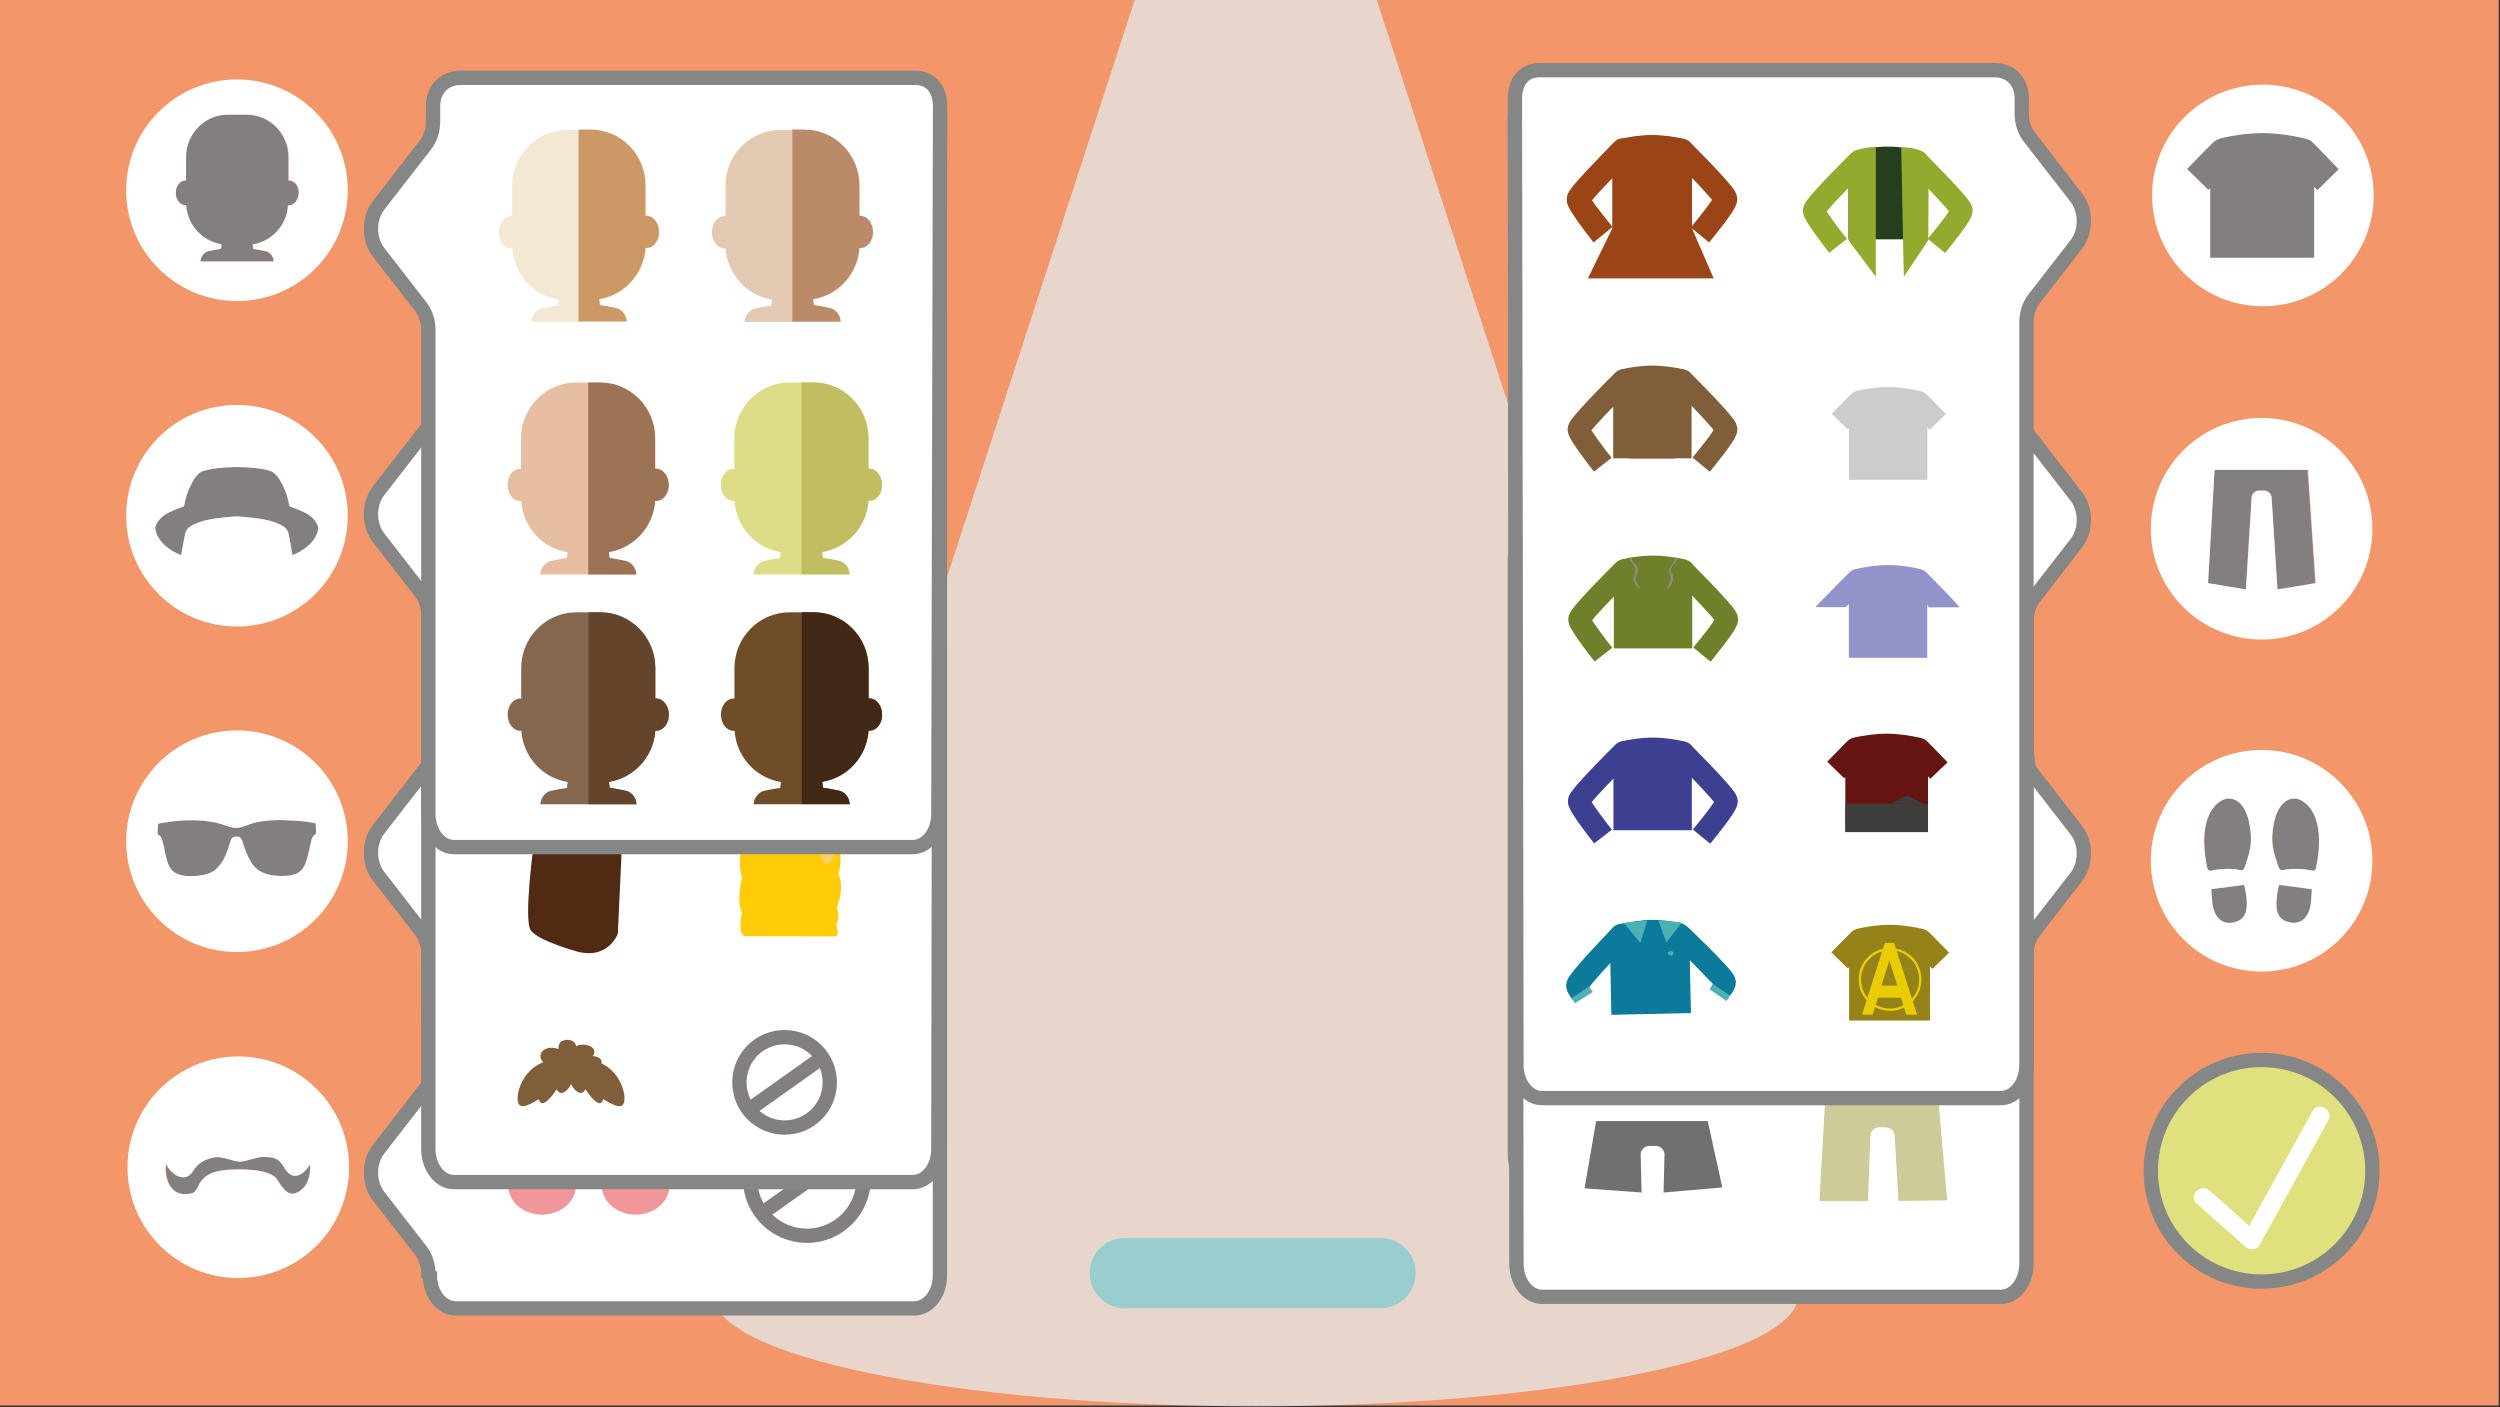 <?xml version="1.0" encoding="utf-8"?>
<!-- Generator: Adobe Illustrator 18.0.0, SVG Export Plug-In . SVG Version: 6.00 Build 0)  -->
<!DOCTYPE svg PUBLIC "-//W3C//DTD SVG 1.1//EN" "http://www.w3.org/Graphics/SVG/1.1/DTD/svg11.dtd">
<svg version="1.1" xmlns="http://www.w3.org/2000/svg" xmlns:xlink="http://www.w3.org/1999/xlink" x="0px" y="0px" viewBox="0 0 1920.1 1081" enable-background="new 0 0 1920.1 1081" xml:space="preserve">
	<rect x="0" y="0" width="1920.1" height="1081" fill="#333333" stroke="none"/>
	<g id="FONS">
		<rect x="-1" y="-0.5" fill="#F39669" width="1920.1" height="1080"/>
		<path opacity="0.8" fill="#E5E6E5" d="M1377.2,983.5l-320-984.2H871.7l-320,984.2c-2.4,3.7-3.7,7.5-3.7,11.3
		c0,47.1,186.5,85.3,416.5,85.3s416.5-38.1,416.5-85.2C1380.9,990.9,1379.7,987.2,1377.2,983.5z"/>
	</g>
	<g id="BAFARADA_SABATES">
		<g id="SABATES_M_1"></g>
		<g id="SABATES_M_2"></g>
		<g id="SABATES_M_3"></g>
		<g id="SABATES_M_4"></g>
		<g id="SABATES_M_5"></g>
		<g id="SABATES_M_6"></g>
		<g id="SABATES_M_7"></g>
		<g id="SABATES_M_8"></g>
		<g id="SABATES_M_9"></g>
		<g id="SABATES_M_10"></g>
		<path
			fill="#FFFFFF"
			d="M1552.8,430v11.6c0,6.7,2.1,144.7,5.8,149.5l36.1,46.5c7.7,9.9,7.7,26,0,35.9l-32.5,41.9
		c-3.7,4.8-5.8,11.2-5.8,18l-1.2,153.2c0,14-8.8,25.4-19.7,25.4h-352.3c-10.9,0-19.7-11.3-19.7-25.3V430c0-14.1,7.9-21.9,18.8-21.9
		h349.9C1543,408.2,1552.8,415.9,1552.8,430z"/>
		<path
			fill="none"
			stroke="#858686"
			stroke-width="11"
			stroke-miterlimit="10"
			d="M1552.8,430v11.6c0,6.7,2.1,144.7,5.8,149.5
		l36.1,46.5c7.7,9.9,7.7,26,0,35.9l-32.5,41.9c-3.7,4.8-5.8,11.2-5.8,18l-1.2,153.2c0,14-8.8,25.4-19.7,25.4h-352.3
		c-10.9,0-19.7-11.3-19.7-25.3V430c0-14.1,7.9-21.9,18.8-21.9h349.9C1543,408.2,1552.8,415.9,1552.8,430z"/>
		<g id="SABATES_F_1">
			<g>
				<polygon fill="#FBCC9A" points="1253.8,487.9 1208.8,487.9 1208.8,480.3 1212.7,473.4 1253.8,480.2 			"/>
				<polyline fill="#645030" points="1253.8,484 1253.8,487.9 1208.8,487.9 1208.8,484.1 			"/>
				<polygon fill="#FBCC9A" points="1273.4,487 1318,487 1318,479.7 1314.1,473 1273.4,479.5 			"/>
				<polyline fill="#645030" points="1273.4,483.4 1273.4,487.3 1318.7,487.3 1318.7,483.5 			"/>
				<polyline fill="#645030" points="1318.7,487.3 1318.7,479.7 1314.8,472.8 1311.4,473.4 1317.2,484.2 			"/>
				<polyline fill="#645030" points="1208.7,487.9 1208.7,480.3 1212.6,473.4 1215.9,473.9 1210.1,484.8 			"/>
			</g>
		</g>
		<g id="SABATES_F_2">
			<g>
				<polygon fill="#3D3D3B" points="1434.4,487.1 1387.9,487.1 1387.9,479.3 1391.9,472.2 1434.4,479.1 			"/>
				<polygon fill="#3D3D3B" points="1454.1,486.9 1500.9,487.1 1500.9,481.7 1497.3,474.4 1454.5,478.9 			"/>
			</g>
		</g>
		<g id="SABATES_F_3">
			<g>
				<g>
					<polygon fill="#FBCC9A" points="1253.8,575.5 1208.8,575.5 1208.8,568.1 1212.7,561.4 1253.8,568 				"/>
					<g>
						<polyline fill="#40572C" points="1253.8,571.7 1253.8,575.5 1208.8,575.5 1208.8,571.8 					"/>
					</g>
					<polyline fill="#40572C" points="1208.8,575.5 1208.8,568.1 1212.6,561.4 1215.9,561.9 1210.2,572.5 				"/>
					<polyline fill="#40572C" points="1215.9,561.9 1225.1,573.2 1229.3,573.2 1220.8,562.7 				"/>
				</g>
				<polygon fill="#FBCC9A" points="1273.1,575.2 1318.2,575.2 1318.2,567.8 1314.4,561.1 1273.1,567.7 			"/>
				<g>
					<polyline fill="#40572C" points="1273.1,571.7 1273.1,575.5 1318.2,575.5 1318.2,571.8 				"/>
				</g>
				<polyline fill="#40572C" points="1318.2,575.2 1318.2,567.8 1314.4,561.1 1311.2,561.6 1316.9,572.2 			"/>
				<polyline fill="#40572C" points="1313.6,561.2 1304.4,572.5 1300.1,572.5 1308.7,562 			"/>
			</g>
		</g>
		<g id="SABATES_F_4">
			<g>
				<polygon fill="#3D3F91" points="1434.4,576.1 1387.9,576.1 1387.9,568.4 1391.9,561.3 1434.4,568.2 			"/>
				<polygon fill="#3D3F91" points="1454.1,575.9 1500.9,576.1 1500.9,570.8 1497.3,563.4 1454.5,568 			"/>
			</g>
		</g>
		<g id="SABATES_F_5">
			<g>
				<polygon fill="#958218" points="1253,671.6 1207.5,671.6 1207.5,664 1211.4,657 1253,663.8 			"/>
				<polygon fill="#958218" points="1272.6,671.6 1318.1,671.6 1318.1,664 1314.2,657 1272.6,663.8 			"/>
				<polyline fill="#958218" points="1211.4,658.3 1204.9,639.5 1224.9,639.5 1222.4,660.1 			"/>
				<polyline fill="#958218" points="1314.1,658.3 1320.6,639.5 1300.6,639.5 1303.2,660.1 			"/>
			</g>
		</g>
		<g id="SABATES_F_6">
			<g>
				<g>
					<polygon fill="#9B4517" points="1428.5,666.7 1387.3,671.7 1387.3,659.8 1390.8,653.5 1428.5,659.7 				"/>
					<polygon fill="#9B4517" points="1460,666.7 1501.3,671.7 1501.3,659.8 1497.7,653.5 1460,659.7 				"/>
				</g>
				<polyline fill="#9B4517" points="1416.3,664 1416.3,671.7 1428.5,671.7 1428.5,666.7 			"/>
				<polyline fill="#9B4517" points="1472.2,664 1472.2,671.7 1460,671.7 1460,666.7 			"/>
			</g>
		</g>
		<g id="SABATES_F_7">
			<g>
				<polygon fill="#253E1E" points="1248,764.3 1207.2,764.3 1207.2,757.4 1210.7,750.7 1248,756.8 			"/>
				<polygon fill="#253E1E" points="1271.8,764.3 1312.6,764.3 1312.6,757.4 1309.1,750.7 1271.8,756.8 			"/>
				<polyline fill="#253E1E" points="1210.7,757.2 1204.9,740.4 1222.9,740.4 1220.6,758.8 			"/>
				<polyline fill="#253E1E" points="1309,757.2 1314.8,740.4 1296.8,740.4 1299.1,758.8 			"/>
			</g>
		</g>
		<g id="SABATES_F_8">
			<g>
				<polygon fill="#4BB1B3" points="1434.9,765.3 1387.9,765.3 1387.9,757.4 1391.9,750.2 1435.2,750.2 			"/>
				<polygon fill="#4BB1B3" points="1455.1,765.2 1502.1,765.2 1502.1,757.4 1498.1,750.2 1455.1,750.2 			"/>
			</g>
		</g>
		<g id="SABATES_F_9">
			<g>
				<g>
					<polygon fill="#3D3D3B" points="1253.4,849.9 1206.3,849.8 1206.3,842.1 1210.3,835 1253.4,828.8 				"/>
					<polyline fill="#3D3D3B" points="1210.3,835 1205.4,820.6 1230.3,815.3 1229.2,838.1 				"/>
				</g>
				<polygon fill="#3D3D3B" points="1273.4,849.6 1322,849.8 1322,842.1 1318,835 1273.4,828.8 			"/>
				<polyline fill="#3D3D3B" points="1318,835.2 1322.1,821 1297.2,815.2 1298.3,838.1 			"/>
			</g>
		</g>
		<g id="SABATES_F_10">
			<g>
				<polygon fill="#531E53" points="1433.3,847.8 1387.9,847.8 1387.9,840.2 1391.8,833.2 1434.9,818.5 			"/>
				<polygon fill="#531E53" points="1458.1,847.8 1503.6,847.8 1503.6,840.2 1499.7,833.2 1456.5,818.4 			"/>
			</g>
		</g>
	</g>
	<g id="BAFARADA_PANTALO">
		<g id="PANTALO_M_1"></g>
		<g id="PANTALO_M_2"></g>
		<g id="PANTALO_M_3"></g>
		<g id="PANTALO_M_4"></g>
		<g id="PANTALO_M_5"></g>
		<g id="PANTALO_M_6"></g>
		<g id="PANTALO_M_7"></g>
		<g id="PANTALO_M_8"></g>
		<path
			fill="#FFFFFF"
			d="M1552.8,90.6v226.2c0,6.7,2.1,13.2,5.8,18l36.1,46.5c7.7,9.9,7.7,26,0,35.9l-32.5,41.9
		c-3.7,4.8-5.8,11.2-5.8,18v493.5c0,14-8.8,25.4-19.7,25.4h-352.3c-10.9,0-19.7-11.3-19.7-25.3l-1.2-880c0-14.1,7.9-21.9,18.8-21.9
		h349.9C1543,68.8,1552.8,76.5,1552.8,90.6z"/>
		<path
			fill="none"
			stroke="#858686"
			stroke-width="11"
			stroke-miterlimit="10"
			d="M1552.8,90.6v226.2c0,6.7,2.1,13.2,5.8,18
		l36.1,46.5c7.7,9.9,7.7,26,0,35.9l-32.5,41.9c-3.7,4.8-5.8,11.2-5.8,18v493.5c0,14-8.8,25.4-19.7,25.4h-352.3
		c-10.9,0-19.7-11.3-19.7-25.3l-1.2-880c0-14.1,7.9-21.9,18.8-21.9h349.9C1543,68.8,1552.8,76.5,1552.8,90.6z"/>
		<g id="PANTALO_F_1">
			<path fill="#512A14" d="M1227.8,118.9c0,0,8.5-8,16.7-6.4v4.3v23v5.8v18.8l49.6,0.6v-52.5c0,0,12.4,1,17,5.6l7.9,196.9l-34.7,5.7
			l-5.4-84.1c-0.2-3.5-3.2-6.3-6.7-6.3h-4.8c-3.5,0-6.5,2.8-6.7,6.3l-5.3,84.1l-34.7-5.7l5.6-154.3L1227.8,118.9z"/>
		</g>
		<g id="PANTALO_F_2">
			<g>
				<polyline fill="#9ACDCD" points="1462.4,294 1500.4,287.8 1492.7,174.2 1399.1,174.2 1392.6,287.8 1430.7,294 			"/>
				<circle fill="#3D64AD" cx="1428.5" cy="282.3" r="4.2"/>
				<circle fill="#3D64AD" cx="1443.5" cy="282.3" r="4.2"/>
				<circle fill="#3D64AD" cx="1456.1" cy="278.1" r="4.2"/>
				<circle fill="#3D64AD" cx="1465.3" cy="269" r="4.2"/>
				<circle fill="#3D64AD" cx="1473.7" cy="256.1" r="4.2"/>
				<circle fill="#3D64AD" cx="1477.9" cy="244.9" r="4.2"/>
				<circle fill="#3D64AD" cx="1482.1" cy="231.1" r="4.2"/>
				<circle fill="#3D64AD" cx="1485" cy="217.4" r="4.2"/>
			</g>
		</g>
		<g id="PANTALO_F_3">
			<path fill="#33245E" d="M1255.7,519.7l-35,0.8l1.2-80.9l87.4-1.9l5.2,79l-19.9-15.8c-1.2-1-3-1.1-4.3-0.3L1258,519
			C1257.3,519.4,1256.5,519.6,1255.7,519.7z"/>
		</g>
		<g id="PANTALO_F_4">
			<polyline fill="#CCCAE6" points="1400.7,434.8 1383,509.7 1501.4,509.7 1475.7,434.8 		"/>
		</g>
		<g id="PANTALO_F_5">
			<path id="pantalones" fill="#5F64AA" d="M1320.4,750.6l-7.2-106.5h-87.7l-6.1,106.5l35.7,5.8l5.4-86.3c0.2-3.6,3.3-6.5,6.9-6.5h5
			c3.6,0,6.7,2.9,6.9,6.5l5.5,86.3L1320.4,750.6z"/>
		</g>
		<g id="PANTALO_F_6">
			<g>
				<path fill="#9A6633" d="M1496.6,742.2l-6.2-91.8h-88.7l-4.2,73.4l-1,18.4h36.5l4.1-65.5c0.2-3.6,3.4-6.6,7-6.6h5
				c3.6,0,6.8,2.9,7,6.6l4.2,65.5H1496.6z"/>
				<polygon fill="#CB9866" points="1397.1,728.9 1396.4,742.2 1432.9,742.2 1433.7,728.9 			"/>
				<polygon fill="#CB9866" points="1495.6,728.9 1496.6,742.2 1460.2,742.2 1459.3,728.9 			"/>
			</g>
		</g>
		<g id="PANTALO_F_7">
			<path fill="#70706F" d="M1322.8,912l-11.2-51h-85.7l-8.9,51.7l43.8,3.2l-0.7-29.5c0.2-3.5,3.2-6.3,6.7-6.3h4.9
			c3.5,0,6.5,2.8,6.7,6.3l-0.7,29.5L1322.8,912z"/>
		</g>
		<g id="PANTALO_F_8">
			<path fill="#CCCC99" d="M1495.5,921.9l-6.6-75.5H1446h-44.3l-4.3,76.1h37.3l1.8-50.2c0.2-3.6,3.3-6.5,6.9-6.5h4.9
			c3.6,0,6.6,2.9,6.9,6.5l2.9,50.1L1495.5,921.9z"/>
		</g>
	</g>
	<g id="BAFARADA_SAMARRETA">
		<g id="SAMARRETA_M_1"></g>
		<g id="SAMARRETA_M_2"></g>
		<g id="SAMARRETA_M_3"></g>
		<g id="SAMARRETA_M_4"></g>
		<g id="SAMARRETA_M_5"></g>
		<g id="SAMARRETA_M_6"></g>
		<g id="SAMARRETA_M_7"></g>
		<g id="SAMARRETA_M_8"></g>
		<g id="SAMARRETA_M_9"></g>
		<g id="SAMARRETA_M_10"></g>
		<path
			fill="#FFFFFF"
			d="M1552.8,75.7v11.6c0,6.7,2.1,13.2,5.8,18l36.1,46.5c7.7,9.9,7.7,26,0,35.9l-32.5,41.9
		c-3.7,4.8-5.8,11.2-5.8,18V818c0,14-8.8,25.4-19.7,25.4h-352.3c-10.9,0-19.7-11.3-19.7-25.3l-1.2-742.3c0-14.1,7.9-21.9,18.8-21.9
		h349.9C1543,53.9,1552.8,61.6,1552.8,75.7z"/>
		<path
			fill="none"
			stroke="#858686"
			stroke-width="11"
			stroke-miterlimit="10"
			d="M1552.8,75.7v11.6c0,6.7,2.1,13.2,5.8,18
		l36.1,46.5c7.7,9.9,7.7,26,0,35.9l-32.5,41.9c-3.7,4.8-5.8,11.2-5.8,18V818c0,14-8.8,25.4-19.7,25.4h-352.3
		c-10.9,0-19.7-11.3-19.7-25.3l-1.2-742.3c0-14.1,7.9-21.9,18.8-21.9h349.9C1543,53.9,1552.8,61.6,1552.8,75.7z"/>
		<g id="SAMARRETA_F_1">
			<g>
				<g>
					<g>
						<path
							fill="#9B4517"
							stroke="#9B4517"
							stroke-miterlimit="10"
							d="M1297.9,109.6c-3.4-3.4-8.9-3.4-12.2,0
						c-3.3,3.4-3.3,8.8,0,12.2l1.8,1.8c4.3,4.3,8.6,8.7,12.8,13.1c4.2,4.4,8.4,8.8,12.3,13.3c1,1.1,1.9,2.2,2.8,3.3l0.1,0.2
						l-0.9,1.4c-3.2,4.7-7,9.5-10.8,14.2l-4.5,5.5l13.3,10.9l4.6-5.7c3.9-4.9,7.8-9.8,11.5-15.3l0.7-1l0.9-1.4
						c0.8-1.3,1.6-2.6,2.2-4c0.4-0.7,0.6-1.4,0.8-2.1c0.2-0.7,0.3-1.4,0.4-2.1l0.1-1.1l0-0.5c0-0.2-0.1-0.4-0.1-0.5
						c-0.2-0.7-0.3-1.4-0.5-2.1l-0.4-1c-0.1-0.3-0.2-0.7-0.4-1c-0.4-0.6-0.7-1.3-1.2-1.9l-1.4-1.9c-0.2-0.3-0.5-0.6-0.7-0.9
						l-0.6-0.7c-1.1-1.3-2.1-2.5-3.2-3.8c-4.2-4.8-8.5-9.3-12.8-13.8c-4.3-4.5-8.7-8.9-13-13.3L1297.9,109.6z"/>
						<path
							fill="#9B4517"
							stroke="#9B4517"
							stroke-miterlimit="10"
							d="M1252.4,122c3.4-3.3,3.4-8.8,0-12.2
						c-3.3-3.4-8.3-4.2-11.7-0.8l-2.8,2.7c-4.4,4.4-8.2,8.6-12.5,13c-4.3,4.5-8.6,8.9-12.8,13.7c-1.1,1.2-2.1,2.4-3.2,3.7l-1,1.3
						c-0.5,0.6-0.9,1.2-1.4,1.8l-0.7,0.9l-0.6,1c-0.4,0.6-0.8,1.3-1,1.9l-0.4,1l-0.2,1c-0.1,0.7-0.4,1.4-0.3,2.1
						c0.1,1.4,0.2,2.8,0.8,4.2c0.6,1.4,1.2,2.7,2,4c0.2,0.3,0.4,0.7,0.6,1l0.5,0.8l0.7,1.1c3.6,5.6,7.4,10.5,11.1,15.5l4.5,5.8
						l13.8-11.3l-4.6-5.7c-3.6-4.8-7.3-8.9-10.4-13.6l-0.7-1.1l0.4-0.5c0.9-1.1,1.8-2.2,2.8-3.3c3.9-4.4,8.1-8.8,12.3-13.1
						c4.2-4.4,8.5-8.7,12.8-13L1252.4,122z"/>
						<path fill="#9B4517" stroke="#9B4517" stroke-miterlimit="10" d="M1292.5,107c-5.7-1.3-14.5-2.8-23.6-2.8
						c-9.1,0-17.9,1.5-23.6,2.8c-3.6,0.8-6.5,4.6-6.5,8.3v60.1h60.2v-60.1C1299,111.7,1296.1,107.8,1292.5,107z"/>
					</g>
					<polyline fill="#9B4517" stroke="#9B4517" stroke-miterlimit="10" points="1238.8,175.5 1220.4,213.3 1315.4,213.3 1299,175.5
									"/>
				</g>
			</g>
		</g>
		<g id="SAMARRETA_F_2">
			<g>
				<g>
					<path fill="#253E1E" d="M1473.4,115.4c-5.7-1.3-14.5-2.8-23.6-2.8c-9.1,0-17.9,1.5-23.6,2.8c-3.6,0.8-6.5,4.6-6.5,8.3v60.1h60.2
					v-60.1C1479.8,120.1,1477,116.2,1473.4,115.4z"/>
					<g>
						<path
							fill="#92AA2D"
							d="M1479.2,118.4c-3.4-3.4-8.9-3.4-12.2,0c-3.3,3.4-3.3,8.8,0,12.2l1.8,1.8c4.3,4.3,8.6,8.7,12.8,13.1
						c4.2,4.4,8.4,8.8,12.3,13.3c1,1.1,1.9,2.2,2.8,3.3l0.1,0.2l-0.9,1.4c-3.2,4.7-7,9.5-10.8,14.2l-4.5,5.5l13.3,10.9l4.6-5.7
						c3.9-4.9,7.8-9.8,11.5-15.3l0.7-1l0.9-1.4c0.8-1.3,1.6-2.6,2.2-4c0.4-0.7,0.6-1.4,0.8-2.1c0.2-0.7,0.3-1.4,0.4-2.1l0.1-1.1
						l0-0.5c0-0.2-0.1-0.4-0.1-0.5c-0.2-0.7-0.3-1.4-0.5-2l-0.4-1c-0.1-0.3-0.2-0.7-0.4-1c-0.4-0.6-0.7-1.3-1.2-1.9l-1.4-1.9
						c-0.2-0.3-0.5-0.6-0.7-0.9l-0.6-0.7c-1.1-1.3-2.1-2.5-3.2-3.8c-4.2-4.8-8.5-9.3-12.8-13.8c-4.3-4.5-8.7-8.9-13-13.3
						L1479.2,118.4z"/>
						<path
							fill="#92AA2D"
							d="M1433.3,130.5c3.4-3.3,3.4-8.8,0-12.2c-3.3-3.4-8.8-3.4-12.2,0l-1.8,1.8c-4.4,4.4-8.7,8.7-13,13.2
						c-4.3,4.5-8.6,8.9-12.8,13.7c-1.1,1.2-2.1,2.4-3.2,3.7l-1,1.3c-0.5,0.6-0.9,1.2-1.4,1.8l-0.7,0.9l-0.6,1
						c-0.4,0.6-0.8,1.3-1,1.9l-0.4,1l-0.2,1c-0.1,0.7-0.4,1.4-0.3,2.1c0.1,1.4,0.2,2.8,0.8,4.2c0.6,1.4,1.2,2.7,2,4
						c0.2,0.3,0.4,0.7,0.6,1l0.5,0.8l0.7,1.1c3.6,5.6,7.4,10.5,11.1,15.5l4.5,5.8l13.6-10.6l-4.4-5.6c-3.6-4.8-7.3-9.7-10.4-14.4
						l-0.7-1.1l0.4-0.5c0.9-1.1,1.8-2.2,2.8-3.3c3.9-4.4,8.1-8.8,12.3-13.1c4.2-4.4,8.5-8.7,12.8-13L1433.3,130.5z"/>
						<path fill="#92AA2D" d="M1440.4,113.1c-9.1,0-9.7,1-15.1,2.6c-3.5,1-5.7,4.6-5.7,8.2v60.4l21.1,28.3v-99.4"/>
						<path fill="#92AA2D" d="M1460.2,113.3c9.1,0,9,0.6,14.6,2.3c3.5,1.1,6.5,4.6,6.5,8.3l-0.3,60.6l-18.8,28.1L1460.2,113.3"/>
					</g>
				</g>
			</g>
		</g>
		<g id="SAMARRETA_F_3">
			<g>
				<path
					fill="#805E39"
					d="M1298.5,286.4c-3.4-3.4-8.9-3.4-12.2,0c-3.3,3.4-3.3,8.8,0,12.2l1.8,1.8c4.3,4.3,8.6,8.7,12.8,13.1
				c4.2,4.4,8.4,8.8,12.3,13.3c1,1.1,1.9,2.2,2.8,3.3l0.1,0.2l-0.9,1.4c-3.2,4.7-7,9.5-10.8,14.2l-4.5,5.5l13.3,10.9l4.6-5.7
				c3.9-4.9,7.8-9.8,11.5-15.3l0.7-1l0.9-1.4c0.8-1.3,1.6-2.6,2.2-4c0.4-0.7,0.6-1.4,0.8-2.1c0.2-0.7,0.3-1.4,0.4-2.1l0.1-1.1l0-0.5
				c0-0.2-0.1-0.4-0.1-0.5c-0.2-0.7-0.3-1.4-0.5-2.1l-0.4-1c-0.1-0.3-0.2-0.7-0.4-1c-0.4-0.6-0.7-1.3-1.2-1.9l-1.4-1.9
				c-0.2-0.3-0.5-0.6-0.7-0.9l-0.6-0.7c-1.1-1.3-2.1-2.5-3.2-3.8c-4.2-4.8-8.5-9.3-12.8-13.8c-4.3-4.5-8.7-8.9-13-13.3L1298.5,286.4
				z"/>
				<path
					fill="#805E39"
					d="M1252.6,298.6c3.4-3.3,3.4-8.8,0-12.2c-3.3-3.4-8.8-3.4-12.2,0l-1.8,1.8c-4.4,4.4-8.7,8.7-13,13.2
				c-4.3,4.5-8.6,8.9-12.8,13.7c-1.1,1.2-2.1,2.4-3.2,3.7l-1,1.3c-0.5,0.6-0.9,1.2-1.4,1.8l-0.7,0.9l-0.6,1c-0.4,0.6-0.8,1.3-1,1.9
				l-0.4,1l-0.2,1c-0.1,0.7-0.4,1.4-0.3,2.1c0.1,1.4,0.2,2.8,0.8,4.2c0.6,1.4,1.2,2.7,2,4c0.2,0.3,0.4,0.7,0.6,1l0.5,0.8l0.7,1.1
				c3.6,5.6,7.4,10.5,11.1,15.5l4.5,5.8l13.6-10.6l-4.4-5.6c-3.6-4.8-7.3-9.7-10.4-14.4l-0.7-1.1l0.4-0.5c0.9-1.1,1.8-2.2,2.8-3.3
				c3.9-4.4,8.1-8.8,12.3-13.1c4.2-4.4,8.5-8.7,12.8-13L1252.6,298.6z"/>
				<path fill="#805E39" d="M1292.7,283.6c-5.7-1.3-14.5-2.8-23.6-2.8c-9.1,0-17.9,1.5-23.6,2.8c-3.6,0.8-6.5,4.6-6.5,8.3v60.1h60.2
				V292C1299.1,288.3,1296.3,284.4,1292.7,283.6z"/>
				<polygon fill="#805E39" points="1251.4,319.8 1286.4,320.1 1286.4,352.1 1251.4,352.1 			"/>
			</g>
		</g>
		<g id="SAMARRETA_F_4">
			<g>
				<path fill="#CDCCCC" d="M1494.5,318c-4.3-4.5-8.7-8.9-13-13.3l-1.8-1.8c-3.4-3.4-8.9-3.4-12.2,0c-3.3,3.4-3.3,8.8,0,12.2l1.8,1.8
				c4.3,4.3,8.6,8.7,12.8,13.1"/>
				<path fill="#CDCCCC" d="M1419.2,329.8c4.2-4.4,8.5-8.7,12.8-13l1.8-1.8c3.4-3.3,3.4-8.8,0-12.2c-3.3-3.4-8.8-3.4-12.2,0l-1.8,1.8
				c-4.4,4.4-8.7,8.7-13,13.2"/>
				<path fill="#CDCCCC" d="M1473.8,300.1c-5.7-1.3-14.5-2.8-23.6-2.8c-9.1,0-17.9,1.5-23.6,2.8c-3.6,0.8-6.5,4.6-6.5,8.3v60.1h60.2
				v-60.1C1480.3,304.7,1477.4,300.9,1473.8,300.1z"/>
			</g>
		</g>
		<g id="SAMARRETA_F_5">
			<g>
				<path
					fill="#6F8128"
					d="M1299.1,432.3c-3.4-3.4-8.9-3.4-12.2,0c-3.3,3.4-3.3,8.8,0,12.2l1.8,1.8c4.3,4.3,8.6,8.7,12.8,13.1
				c4.2,4.4,8.4,8.8,12.3,13.3c1,1.1,1.9,2.2,2.8,3.3l0.1,0.2l-0.9,1.4c-3.2,4.7-7,9.5-10.8,14.2l-4.5,5.5l13.3,10.9l4.6-5.7
				c3.9-4.9,7.8-9.8,11.5-15.3l0.7-1l0.9-1.4c0.8-1.3,1.6-2.6,2.2-4c0.4-0.7,0.6-1.4,0.8-2.1c0.2-0.7,0.3-1.4,0.4-2.1l0.1-1.1l0-0.5
				c0-0.2-0.1-0.4-0.1-0.5c-0.2-0.7-0.3-1.4-0.5-2l-0.4-1c-0.1-0.3-0.2-0.7-0.4-1c-0.4-0.6-0.7-1.3-1.2-1.9l-1.4-1.9
				c-0.2-0.3-0.5-0.6-0.7-0.9l-0.6-0.7c-1.1-1.3-2.1-2.5-3.2-3.8c-4.2-4.8-8.5-9.3-12.8-13.8c-4.3-4.5-8.7-8.9-13-13.3L1299.1,432.3
				z"/>
				<path
					fill="#6F8128"
					d="M1253.1,444.5c3.4-3.3,3.4-8.8,0-12.2c-3.3-3.4-8.8-3.4-12.2,0l-1.8,1.8c-4.4,4.4-8.7,8.7-13,13.2
				c-4.3,4.5-8.6,8.9-12.8,13.7c-1.1,1.2-2.1,2.4-3.2,3.7l-1,1.3c-0.5,0.6-0.9,1.2-1.4,1.8l-0.7,0.9l-0.6,1c-0.4,0.6-0.8,1.3-1,1.9
				l-0.4,1l-0.2,1c-0.1,0.7-0.4,1.4-0.3,2.1c0.1,1.4,0.2,2.8,0.8,4.2c0.6,1.4,1.2,2.7,2,4c0.2,0.3,0.4,0.7,0.6,1l0.5,0.8l0.7,1.1
				c3.6,5.6,7.4,10.5,11.1,15.5l4.5,5.8l13.6-10.6l-4.4-5.6c-3.6-4.8-7.3-9.7-10.4-14.4l-0.7-1.1l0.4-0.5c0.9-1.1,1.8-2.2,2.8-3.3
				c3.9-4.4,8.1-8.8,12.3-13.1c4.2-4.4,8.5-8.7,12.8-13L1253.1,444.5z"/>
				<path fill="#6F8128" d="M1293.2,429.5c-5.7-1.3-14.5-2.8-23.6-2.8c-9.1,0-17.9,1.5-23.6,2.8c-3.6,0.8-6.5,4.6-6.5,8.3V498h60.2
				v-60.1C1299.6,434.2,1296.8,430.3,1293.2,429.5z"/>
			</g>
			<g>
				<g>
					<path
						fill="#8E888C"
						d="M1251.8,428.4c0.1,1.2,0.1,1.8,0.9,2.9c2.9,3.6,4.5,6,2.3,10.6c-1.7,3.4,1.3,7.4,3.4,9.8
					c0.5,0.6,1.4-0.3,0.9-0.9c-2.4-2.8-4.8-6.7-1.9-10.5c0.8-1.1,0.6-1.6,0.5-2.9c-0.1-3.6-4.5-5.5-4.8-9
					C1253,427.6,1251.8,427.6,1251.8,428.4L1251.8,428.4z"/>
				</g>
			</g>
			<g>
				<g>
					<path
						fill="#8E888C"
						d="M1286.6,428.7c-0.2,2.9-3.9,5.9-4.8,8.8c-0.2,0.6-0.3,1.5,0,2.1c2.3,4.3,1.6,7.9-1.4,11.4
					c-0.5,0.6,0.4,1.5,0.9,0.9c2.5-3,4.2-5.7,3.5-9.7c-0.2-0.9-0.8-1.6-1.3-2.3c-1.7-2.3,1.3-5.9,2.7-7.3c1.2-1.3,1.6-2.3,1.8-4
					C1287.9,427.9,1286.6,427.9,1286.6,428.7L1286.6,428.7z"/>
				</g>
			</g>
		</g>
		<g id="SAMARRETA_F_6">
			<g>
				<path fill="#9294C9" d="M1505.1,466.4c-4.2-4.8-6.5-7.2-10.8-11.7c-4.3-4.5-8.7-8.9-13-13.3l-1.8-1.8c-3.4-3.4-8.9-3.4-12.2,0
				c-3.3,3.4-3.3,8.8,0,12.2l1.8,1.8c4.3,4.3,8.5,8.5,12.7,12.9"/>
				<path fill="#9294C9" d="M1480.9,504.5"/>
				<path fill="#9294C9" d="M1417.6,466.3c4.2-4.4,9-8.5,13.3-12.8l1.8-1.8c3.4-3.3,3.4-8.8,0-12.2c-3.3-3.4-8.8-3.4-12.2,0l-1.8,1.8
				c-4.4,4.4-8.7,8.7-13,13.2c-4.3,4.5-7.1,7-11.3,11.8"/>
				<path fill="#9294C9" d="M1473.7,436.8c-5.7-1.3-14.5-2.8-23.6-2.8c-9.1,0-17.9,1.5-23.6,2.8c-3.6,0.8-6.5,4.6-6.5,8.3v60.1h60.2
				v-60.1C1480.1,441.4,1477.3,437.6,1473.7,436.8z"/>
			</g>
		</g>
		<g id="SAMARRETA_F_7">
			<g>
				<path
					fill="#3D3F91"
					d="M1298.8,572.1c-3.4-3.4-8.9-3.4-12.2,0c-3.3,3.4-3.3,8.8,0,12.2l1.8,1.8c4.3,4.3,8.6,8.7,12.8,13.1
				c4.2,4.4,8.4,8.8,12.3,13.3c1,1.1,1.9,2.2,2.8,3.3l0.1,0.2l-0.9,1.4c-3.2,4.7-7,9.5-10.8,14.2l-4.5,5.5l13.3,10.9l4.6-5.7
				c3.9-4.9,7.8-9.8,11.5-15.3l0.7-1l0.9-1.4c0.8-1.3,1.6-2.6,2.2-4c0.4-0.7,0.6-1.4,0.8-2.1c0.2-0.7,0.3-1.4,0.4-2.1l0.1-1.1l0-0.5
				c0-0.2-0.1-0.4-0.1-0.5c-0.2-0.7-0.3-1.4-0.5-2l-0.4-1c-0.1-0.3-0.2-0.7-0.4-1c-0.4-0.6-0.7-1.3-1.2-1.9l-1.4-1.9
				c-0.2-0.3-0.5-0.6-0.7-0.9l-0.6-0.7c-1.1-1.3-2.1-2.5-3.2-3.8c-4.2-4.8-8.5-9.3-12.8-13.8c-4.3-4.5-8.7-8.9-13-13.3L1298.8,572.1
				z"/>
				<path
					fill="#3D3F91"
					d="M1252.8,584.2c3.4-3.3,3.4-8.8,0-12.2c-3.3-3.4-8.8-3.4-12.2,0l-1.8,1.8c-4.4,4.4-8.7,8.7-13,13.2
				c-4.3,4.5-8.6,8.9-12.8,13.7c-1.1,1.2-2.1,2.4-3.2,3.7l-1,1.3c-0.5,0.6-0.9,1.2-1.4,1.8l-0.7,0.9l-0.6,1c-0.4,0.6-0.8,1.3-1,1.9
				l-0.4,1l-0.2,1c-0.1,0.7-0.4,1.4-0.3,2.1c0.1,1.4,0.2,2.8,0.8,4.2c0.6,1.4,1.2,2.7,2,4c0.2,0.3,0.4,0.7,0.6,1l0.5,0.8l0.7,1.1
				c3.6,5.6,7.4,10.5,11.1,15.5l4.5,5.8l13.6-10.6l-4.4-5.6c-3.6-4.8-7.3-9.7-10.4-14.4l-0.7-1.1l0.4-0.5c0.9-1.1,1.8-2.2,2.8-3.3
				c3.9-4.4,8.1-8.8,12.3-13.1c4.2-4.4,8.5-8.7,12.8-13L1252.8,584.2z"/>
				<path fill="#3D3F91" d="M1292.9,569.3c-5.7-1.3-14.5-2.8-23.6-2.8c-9.1,0-17.9,1.5-23.6,2.8c-3.6,0.8-6.5,4.6-6.5,8.3v60.1h60.2
				v-60.1C1299.4,573.9,1296.5,570.1,1292.9,569.3z"/>
			</g>
		</g>
		<g id="SAMARRETA_F_8">
			<g>
				<g>
					<g>
						<path fill="#651511" d="M1495.8,585.5c-4.5-4.8-9.1-9.5-13.7-14.1l-1.9-2c-3.6-3.6-9.4-3.5-13,0.1c-3.5,3.6-3.5,9.3,0,12.9
						l1.9,1.9c4.6,4.6,9.1,9.2,13.5,13.8"/>
					</g>
				</g>
				<g>
					<g>
						<path fill="#651511" d="M1416.5,597.8c4.5-4.6,8.7-9.1,13.3-13.7l1.9-1.9c3.5-3.5,3.6-9.3,0.1-12.9c-3.5-3.6-9.3-3.6-12.9-0.1
						l-1.9,1.9c-4.6,4.6-9.1,9.2-13.6,13.9"/>
					</g>
				</g>
				<g>
					<g>
						<path fill="#651511" d="M1474,566.5c-6-1.3-15.3-3-24.9-3c-9.6,0-18.9,1.6-25,3c-3.8,0.8-6.8,4.9-6.8,8.8v63.5h63.5v-63.5
						C1480.8,571.4,1477.8,567.3,1474,566.5z"/>
					</g>
				</g>
			</g>
			<rect x="1417.3" y="617.3" fill="#3D3D3B" width="63.5" height="21.8"/>
			<polyline fill="#3D3D3B" points="1451.7,617.3 1464.7,610.9 1477.1,617.3 		"/>
		</g>
		<g id="SAMARRETA_F_9">
			<g>
				<path
					fill="#0C7A9A"
					d="M1328.7,764.8l1.2-1.7c0.8-1.3,1.5-2.2,2.1-3.6c0.3-0.7,0.5-1.4,0.8-2.1c0.2-0.7,0.3-1.4,0.3-2.1l0.1-1.1
				l0-0.5c0-0.2-0.1-0.3-0.1-0.5c-0.2-0.7-0.3-1.4-0.5-2l-0.4-1c-0.1-0.3-0.2-0.7-0.5-1c-0.4-0.6-0.8-1.3-1.2-1.9l-1.4-1.8
				c-0.2-0.3-0.5-0.6-0.7-0.9l-0.6-0.7c-1.1-1.3-2.2-2.5-3.3-3.7c-4.3-4.7-8.7-9.1-13.1-13.5c-4.4-4.4-8.9-8.7-13.3-13l-1.8-1.7
				c-3.5-3.3-9-3.2-12.2,0.3c-3.3,3.5-3.1,8.9,0.3,12.2l1.8,1.7c4.4,4.2,8.8,8.5,13.1,12.8c4.3,4.3,8.6,8.6,12.6,13
				c1,1.1,2.9,2.8,3.8,3.8l0,0l-0.9,1.5"/>
				<path
					fill="#0C7A9A"
					d="M1219.7,758.4l1-0.6l0.9-0.9c0.9-1.1,1.8-2.2,2.7-3.3c3.8-4.5,7.9-9,12-13.4c4.1-4.4,8.3-8.9,12.5-13.3
				l1.7-1.8c3.3-3.4,3.2-8.8-0.2-12.2c-3.4-3.3-8.9-3.2-12.2,0.2l-1.7,1.8c-4.3,4.5-8.5,8.9-12.7,13.5c-4.2,4.5-8.4,9.1-12.5,14
				c-1,1.2-2.1,2.5-3.1,3.8l-1,1.3c-0.5,0.6-0.9,1.2-1.3,1.8l-0.7,0.9l-0.6,1c-0.4,0.6-0.8,1.3-0.9,2l-0.3,1l-0.2,1
				c-0.1,0.7-0.4,1.4-0.2,2.1c0.1,1.4,0.3,2.8,0.9,4.1c0.6,1.4,1.4,2.6,2.2,3.9c0.2,0.3,0.8,1.1,1,1.4l0.5,0.6"/>
				<path
					fill="#0C7A9A"
					stroke="#0C7A9A"
					stroke-miterlimit="10"
					d="M1290.3,709.3c-5.7-1.1-14.5-2.5-23.6-2.3
				c-4.2,0.1-11.9,1.3-17.4,2.2c-3.2,0.5-5.6,1-6.2,1.1c-3.6,0.9-6.4,4.8-6.3,8.5l1.3,60.1l60.1-1.3l-1.3-60.1
				C1296.8,713.8,1293.9,710,1290.3,709.3z"/>
				<path fill="#4BB1B3" d="M1247.4,709.1l12.4,15.1l5.4-17.2C1265.2,707.1,1248.4,708.1,1247.4,709.1z"/>
				<path fill="#4BB1B3" d="M1291.5,708.9l-11.7,14.9l-6.1-16.9C1273.7,706.9,1290.5,707.9,1291.5,708.9z"/>
				<polygon fill="#4BB1B3" points="1223.3,761.9 1209.7,770.5 1206.8,766.7 1220.6,757.8 			"/>
				<polygon fill="#4BB1B3" points="1313,759.8 1326,768.8 1328.7,764.8 1315.6,755.7 			"/>
				<path fill="#4BB1B3" d="M1283.6,733.8l-0.9,0c-0.9,0-1.7-0.7-1.7-1.6l0,0c0-0.9,0.7-1.7,1.6-1.7l0.9,0c0.9,0,1.7,0.7,1.7,1.6l0,0
				C1285.3,733.1,1284.5,733.8,1283.6,733.8z"/>
			</g>
		</g>
		<g id="SAMARRETA_F_10">
			<g>
				<path fill="#958218" d="M1497,731.7c-4.5-4.6-8.9-9.2-13.4-13.7l-1.8-1.8c-3.5-3.5-9.2-3.5-12.6,0c-3.4,3.5-3.4,9.1,0,12.6
				l1.8,1.8c4.5,4.5,8.9,9,13.2,13.5"/>
				<path fill="#958218" d="M1419.3,743.9c4.4-4.5,8.8-9,13.2-13.4l1.8-1.8c3.5-3.4,3.5-9.1,0.1-12.6c-3.4-3.5-9.1-3.5-12.6-0.1
				l-1.8,1.8c-4.5,4.5-9,9-13.4,13.6"/>
				<path fill="#958218" d="M1475.6,713.2c-5.9-1.3-14.9-2.9-24.3-2.9c-9.4,0-18.5,1.6-24.4,2.9c-3.7,0.8-6.7,4.8-6.7,8.6v62h62.1
				v-62C1482.3,718,1479.4,714,1475.6,713.2z"/>
				<path
					fill="#E9CD02"
					stroke="#E9CD02"
					stroke-miterlimit="10"
					d="M1428,752.1c0-12.8,10.5-23.6,23.7-23.5
				c12.3,0.1,23.6,9.7,23.5,23.8c-0.1,13.9-11.4,23.5-23.4,23.5C1438.8,776,1428,765.4,1428,752.1z M1474.5,752.2
				c0-12.6-10.4-22.9-22.7-22.8c-12.9,0.1-22.7,10.2-22.9,22.4c-0.2,13.7,10.9,23.2,22.5,23.3
				C1464.3,775.2,1474.6,764.6,1474.5,752.2z"/>
				<path fill="#E9CD02" stroke="#E9CD02" stroke-miterlimit="10" d="M1448,724.7h6.4l17.3,54.1h-7.3l-4-13h-18.5l-4,13h-7.1
				L1448,724.7z M1457.9,757.5l-6.8-21.5l-6.7,21.5H1457.9z"/>
			</g>
		</g>
	</g>
	<g id="BAFARADA_LLABIS">
		<g id="BARBA_M_1"></g>
		<g id="BARBA_M_2"></g>
		<g id="BARBA_M_3"></g>
		<g id="BARBA_M_4"></g>
		<g id="BARBA_M_5"></g>
		<g id="BARBA_M_6"></g>
		<g id="PIGA_M_7"></g>
		<g id="NADA_M_8"></g>
		<path
			fill="#FFFFFF"
			d="M332.6,502.6v315.6c0,6.7-2.1,13.2-5.8,18l-36.1,46.5c-7.7,9.9-7.7,26,0,35.9l32.5,41.9
		c3.7,4.8,5.8,11.2,5.8,18l1.2,1c0,14,8.8,25.4,19.7,25.4h352.3c10.9,0,19.7-11.3,19.7-25.3l0-476.9c0-14.1-7.9-21.9-18.8-21.9
		H353.2C342.3,480.8,332.6,488.5,332.6,502.6z"/>
		<path
			fill="none"
			stroke="#858686"
			stroke-width="11"
			stroke-miterlimit="10"
			d="M332.6,502.6v315.6c0,6.7-2.1,13.2-5.8,18
		l-36.1,46.5c-7.7,9.9-7.7,26,0,35.9l32.5,41.9c3.7,4.8,5.8,11.2,5.8,18l1.2,1c0,14,8.8,25.4,19.7,25.4h352.3
		c10.9,0,19.7-11.3,19.7-25.3l0-476.9c0-14.1-7.9-21.9-18.8-21.9H353.2C342.3,480.8,332.6,488.5,332.6,502.6z"/>
		<g id="LLABIS_F_1">
			<ellipse fill="#CB6566" cx="450.3" cy="573.6" rx="18.4" ry="15.8"/>
		</g>
		<g id="PIGA_F_2">
			<circle fill="#3D3D3B" cx="621.1" cy="569.4" r="12.4"/>
		</g>
		<g id="LLABIS_F_3">
			<path
				fill="#641122"
				d="M395.1,652.3C395.1,652.3,395.1,652.4,395.1,652.3c-0.2,0.1-0.2,0.2-0.3,0.3c0,0.1-0.1,0.1-0.1,0.2
			c0,0,0,0,0,0.1c0,0.1,0,0.3,0,0.4c0,0.1,0,0.1,0,0.2c0,0,0,0,0,0c0,0.2,0.2,0.4,0.3,0.6c0.2,0.2,23.9,20.4,56.3,20.4l0,0
			c19,0,37.3-6.8,54.4-20.3c0,0,0,0,0,0c0,0,0.1-0.1,0.1-0.1c0.1-0.1,0.2-0.2,0.2-0.4c0,0,0,0,0,0c0-0.1,0-0.1,0-0.2
			c0-0.1,0-0.2,0-0.3c0,0,0,0,0-0.1c0-0.1-0.1-0.1-0.1-0.2c-0.1-0.1-0.1-0.2-0.2-0.3c0,0,0-0.1-0.1-0.1"/>
		</g>
		<g id="PIRCING_F_4">
			<g>
				<path fill="#3D3D3B" d="M604.6,669l-3.9-1.6c0.9-2.3,9.2-22.3,21-22.3c0,0,0.1,0,0.1,0c7.2,0.1,13.4,7.4,18.9,22.4l-4,1.5
				c-4.7-12.7-9.8-19.5-15-19.6c0,0-0.1,0-0.1,0C614.1,649.3,606.8,663.5,604.6,669z"/>
				<ellipse fill="#3D3D3B" stroke="#3D3D3B" stroke-width="0.5" stroke-miterlimit="10" cx="638.7" cy="668.2" rx="4.6" ry="4.8"/>
				<ellipse fill="#3D3D3B" stroke="#3D3D3B" stroke-width="0.5" stroke-miterlimit="10" cx="603.4" cy="668.2" rx="4.6" ry="4.8"/>
			</g>
		</g>
		<g id="LLABIS_F_5">
			<path
				fill="#641122"
				d="M499.8,766.3C499.8,766.3,499.8,766.2,499.8,766.3c0-0.1,0-0.2,0-0.2c0-0.1,0-0.2,0-0.3c0,0,0,0,0-0.1
			c0-0.1-0.1-0.1-0.1-0.2c-0.1-0.1-0.1-0.2-0.2-0.2c0,0,0,0-0.1-0.1c-0.8-0.4-20.3-10-36.3-10c-5.2,0-9.5,1-12.8,3.1
			c-3.3-2-7.5-3.1-12.7-3.1c-16,0-35.5,9.6-36.3,10c0,0,0,0-0.1,0.1c-0.1,0.1-0.2,0.1-0.2,0.2c0,0.1-0.1,0.1-0.1,0.2c0,0,0,0,0,0
			c0,0.1,0,0.2,0,0.3c0,0,0,0.1,0,0.2c0,0,0,0,0,0c0,0.2,0.1,0.4,0.3,0.5c0.2,0.2,21.3,18.1,50.1,18.1l0,0
			c16.9,0,33.2-6.1,48.4-18.1c0,0,0,0,0,0c0,0,0.1-0.1,0.1-0.1C499.7,766.5,499.8,766.4,499.8,766.3z"/>
		</g>
		<g id="PIGA_F_6">
			<g>
				<circle fill="#B57C36" stroke="#B57C36" stroke-width="0.5" stroke-miterlimit="10" cx="627" cy="733.1" r="2.9"/>
				<circle fill="#B57C36" stroke="#B57C36" stroke-width="0.5" stroke-miterlimit="10" cx="634.6" cy="752.8" r="2.9"/>
				<circle fill="#B57C36" stroke="#B57C36" stroke-width="0.5" stroke-miterlimit="10" cx="602.1" cy="736" r="2.9"/>
				<circle fill="#B57C36" stroke="#B57C36" stroke-width="0.5" stroke-miterlimit="10" cx="616.9" cy="746.8" r="2.9"/>
				<circle fill="#B57C36" stroke="#B57C36" stroke-width="0.5" stroke-miterlimit="10" cx="618.9" cy="765.5" r="2.9"/>
				<circle fill="#B57C36" stroke="#B57C36" stroke-width="0.5" stroke-miterlimit="10" cx="605" cy="777.5" r="2.9"/>
				<circle fill="#B57C36" stroke="#B57C36" stroke-width="0.5" stroke-miterlimit="10" cx="602.1" cy="755.8" r="2.9"/>
				<circle fill="#B57C36" stroke="#B57C36" stroke-width="0.5" stroke-miterlimit="10" cx="637.6" cy="771.4" r="2.9"/>
				<circle fill="#B57C36" stroke="#B57C36" stroke-width="0.5" stroke-miterlimit="10" cx="587.3" cy="746.8" r="2.9"/>
				<circle fill="#B57C36" stroke="#B57C36" stroke-width="0.5" stroke-miterlimit="10" cx="590.2" cy="764.6" r="2.9"/>
				<circle fill="#B57C36" stroke="#B57C36" stroke-width="0.5" stroke-miterlimit="10" cx="643.5" cy="742.3" r="2.9"/>
				<circle fill="#B57C36" stroke="#B57C36" stroke-width="0.5" stroke-miterlimit="10" cx="646.4" cy="760" r="2.9"/>
				<circle fill="#B57C36" stroke="#B57C36" stroke-width="0.5" stroke-miterlimit="10" cx="624.1" cy="782.5" r="2.9"/>
			</g>
		</g>
		<g id="MOFLETES_F_7">
			<g>
				<ellipse fill="#F29799" cx="488.2" cy="910.6" rx="26" ry="22.3"/>
				<ellipse fill="#F29799" cx="416.3" cy="910.6" rx="26" ry="22.3"/>
			</g>
		</g>
		<g id="NADA_F_8">
			<g>
				<g>
					<path fill="none" stroke="#837F80" stroke-width="11" stroke-miterlimit="10" d="M619.7,861.9c-24.1,0-43.6,19.5-43.6,43.6
					c0,24.1,19.5,43.6,43.6,43.6c24.1,0,43.6-19.5,43.6-43.6C663.2,881.4,643.7,861.9,619.7,861.9z"/>
				</g>
				<line fill="none" stroke="#837F80" stroke-width="11" stroke-miterlimit="10" x1="656.1" y1="881.5" x2="585.1" y2="931.9"/>
			</g>
		</g>
	</g>
	<g id="BAFARADA_ULLERES">
		<g id="ULLERES_M_1"></g>
		<g id="ULLERES_M_2"></g>
		<g id="ULLERES_M_3"></g>
		<g id="ULLERES_M_4"></g>
		<g id="ULLERES_M_5"></g>
		<g id="ULLERES_M_6"></g>
		<g id="ULLERES_M_7"></g>
		<g id="ULLERES_M_8"></g>
		<g id="ULLERES_M_9"></g>
		<g id="ULLERES_M_10"></g>
		<path
			fill="#FFFFFF"
			d="M332.6,237.6v334.9c0,6.7-2.1,13.2-5.8,18l-36.1,46.5c-7.7,9.9-7.7,26,0,35.9l32.5,41.9
		c3.7,4.8,5.8,11.2,5.8,18l1.2,142.1c0,14,8.8,25.4,19.7,25.4h352.3c10.9,0,19.7-11.3,19.7-25.3l0-637.1c0-14.1-7.9-21.9-18.8-21.9
		H353.2C342.3,215.8,332.6,223.6,332.6,237.6z"/>
		<path
			fill="none"
			stroke="#858686"
			stroke-width="11"
			stroke-miterlimit="10"
			d="M332.6,237.6v334.9c0,6.7-2.1,13.2-5.8,18
		l-36.1,46.5c-7.7,9.9-7.7,26,0,35.9l32.5,41.9c3.7,4.8,5.8,11.2,5.8,18l1.2,142.1c0,14,8.8,25.4,19.7,25.4h352.3
		c10.9,0,19.7-11.3,19.7-25.3l0-637.1c0-14.1-7.9-21.9-18.8-21.9H353.2C342.3,215.8,332.6,223.6,332.6,237.6z"/>
		<path fill="#261911" d="M439.5,330.7"/>
		<g id="ULLERES_F_1">
			<path
				fill="#CC6667"
				d="M513.2,285.7c0,0-3-0.5-33.6,1.5c-25.7,1.7-35.5,9.6-38,9.6c-2.5,0-12.3-7.9-38-9.6
			c-30.7-2-33.6-1.5-33.6-1.5s-0.9,10.5,0,12.1c0.9,1.6,1.4,13.7,2,18c0.6,4.3,2,12.2,6.6,16.8c4.6,4.6,11.8,7.6,19.8,8.4
			c11,0.5,14.4-0.1,22.4-4.9c8.1-4.8,13.3-19.4,14.1-22c0.9-2.7,2.1-6.9,2.9-8.3c0.7-1.2,2-1.5,3-1.6v0c0,0,0.3,0,0.7-0.1
			c0.4,0,0.7,0.1,0.7,0.1v0c1,0.1,2.3,0.4,3,1.6c0.9,1.4,2.1,5.6,2.9,8.3c0.9,2.7,6.1,17.2,14.1,22c8.1,4.8,11.5,5.4,22.4,4.9
			c8-0.9,15.2-3.8,19.8-8.4c4.6-4.6,6-12.6,6.6-16.8c0.6-4.3,1.2-16.4,2-18C514.1,296.2,513.2,285.7,513.2,285.7z M430.7,307.4
			c-0.7,3.8-2.2,16.2-9.8,22.7c-3.7,3.3-8.2,6.8-16.5,7c-6,0.1-18-1.4-22.6-7.2c-2.1-3.3-5.3-7-5.4-16.1c-0.1-9.1-0.1-16.4,1.6-18.2
			c0,0,3-3.7,6.3-4.5c3.3-0.7,12.7-1.3,22,0.6c9.4,1.9,18.3,4.9,20.7,6.9C429.4,300.7,431.5,303.6,430.7,307.4z M506.8,313.8
			c-0.1,9.1-3.3,12.8-5.4,16.1c-4.6,5.9-16.6,7.3-22.6,7.2c-8.3-0.2-12.8-3.7-16.5-7c-7.6-6.5-9-18.8-9.8-22.7
			c-0.7-3.8,1.4-6.7,3.7-8.7c2.3-2,11.3-5,20.7-6.9c9.4-1.9,18.7-1.4,22-0.6c3.3,0.7,6.3,4.5,6.3,4.5
			C506.9,297.4,506.9,304.6,506.8,313.8z"/>
		</g>
		<g id="ULLERES_F_2">
			<path
				fill="#9A3515"
				d="M544.4,303.1c0,0,9.5-0.2,11.8,9.2c0,0,4.5,22.9,23.8,22c17.1,0.8,22.6-17,23.6-21.2
			c2.2-8.2,8.5-8.8,9.8-8.8c1.3,0,7.7,0.6,9.8,8.8c1,4.1,6.5,22,23.6,21.2c19.4,0.9,23.8-22,23.8-22c2.3-9.4,11.7-8.9,11.7-8.9v-8.6
			l-0.9,0.1c-1,0-7.8-0.4-10-9.1l0.2,0.9l-0.3-0.9c0,0-26.6-18.7-52.3,4.8l-5.7-0.1l-5.7,0.1c-25.7-23.4-52.3-4.8-52.3-4.8
			c-2.2,8.7-9.9,9.1-11,9.1 M600.4,313.3c0,0-3.7,17-19.8,16.4c-13.9,0.6-18.6-12.2-19.5-15.6v0l0,0c-0.1-0.5-0.2-0.8-0.2-0.8
			l0.2,0.8l0,0c-1.5-5.3-0.2-13.2-0.2-13.2s3.7-17,19.8-16.4c14.9-0.6,19.2,14.1,19.7,16.1l0,0c0,0,1.4,4.8-0.2,13.5L600.4,313.3z
			 M613.2,304.3c0,0,0.1,0,0.2,0H613.2z M613.6,304.3c0.1,0,0.2,0,0.2,0H613.6z M667.3,312.8c0,0-3.7,17-19.8,16.4
			c-13.9,0.6-18.6-12.2-19.5-15.6l0,0l0,0c-0.1-0.5-0.2-0.8-0.2-0.8l0.2,0.8l0,0c-1.5-5.3-0.2-13.2-0.2-13.2s3.7-17,19.8-16.4
			c14.9-0.6,19.2,14.1,19.7,16.1l0,0c0,0,1.4,4.8-0.2,13.5L667.3,312.8z"/>
		</g>
		<g id="ULLERES_F_3">
			<g>
				<path fill="#261911" d="M439.5,431.1"/>
				<path fill="#3D3D3B" d="M379.3,437.4c-0.3-4.8-9.3-3.5-9.3-3.5v-6l9.7-1.9"/>
				<path
					fill="#3D3D3B"
					d="M406.6,460.8c-15.8,0-28.7-13-28.7-29c0-16,12.9-29,28.7-29c15.8,0,28.7,13,28.7,29
				C435.3,447.7,422.5,460.8,406.6,460.8z M406.6,406.1c-14,0-25.3,11.5-25.3,25.6c0,14.1,11.4,25.6,25.3,25.6
				c14,0,25.3-11.5,25.3-25.6C431.9,417.6,420.6,406.1,406.6,406.1z"/>
				<path fill="#3D3D3B" d="M500,437.4c0.3-4.8,9.1-3.3,9.1-3.3l0-6.2l-9.4-1.9"/>
				<path
					fill="#3D3D3B"
					d="M472.5,460.8c-15.8,0-28.7-13-28.7-29c0-16,12.9-29,28.7-29c15.8,0,28.7,13,28.7,29
				C501.2,447.7,488.3,460.8,472.5,460.8z M472.5,406.1c-14,0-25.3,11.5-25.3,25.6c0,14.1,11.4,25.6,25.3,25.6
				c14,0,25.3-11.5,25.3-25.6C497.8,417.6,486.4,406.1,472.5,406.1z"/>
				<g>
					<polyline fill="#3D3D3B" points="432.4,432.4 439.3,432.4 438.6,432.4 445.5,432.4 445.5,427.4 438.6,427.4 439.3,427.4
					432.4,427.4 				"/>
				</g>
			</g>
		</g>
		<g id="ULLERES_F_4_1_">
			<g>
				<path fill="none" stroke="#9A6633" stroke-width="4" stroke-miterlimit="10" d="M599.6,440.5H560c-3.1,0-5.7-2.5-5.7-5.7v-6.2
				c0-3.1,2.5-5.7,5.7-5.7h39.6c3.1,0,5.7,2.5,5.7,5.7v6.2C605.3,438,602.7,440.5,599.6,440.5z"/>
				<path fill="none" stroke="#9A6633" stroke-width="4" stroke-miterlimit="10" d="M661.5,440.5h-37.1c-3.1,0-5.7-2.5-5.7-5.7v-6.2
				c0-3.1,2.5-5.7,5.7-5.7h37.1c3.1,0,5.7,2.5,5.7,5.7v6.2C667.1,438,664.6,440.5,661.5,440.5z"/>
				<line fill="none" stroke="#9A6633" stroke-width="4" stroke-miterlimit="10" x1="605.3" y1="431.7" x2="618.7" y2="431.7"/>
				<line fill="none" stroke="#9A6633" stroke-width="4" stroke-miterlimit="10" x1="667.1" y1="431.7" x2="676.5" y2="431.7"/>
				<line fill="none" stroke="#9A6633" stroke-width="4" stroke-miterlimit="10" x1="554.3" y1="431.7" x2="546.9" y2="431.7"/>
			</g>
		</g>
		<g id="ULLERES_F_5_1_">
			<g>
				<path
					fill="#3D3F91"
					d="M502.7,535.4c0-0.4-0.2-0.7-0.6-0.8c-0.3-0.1-0.6-0.2-0.9-0.2c-4.1-0.7-8.3-1.3-12.4-1.7
				c-3.3-0.2-6.7-0.4-10-0.6c-6.4-0.3-12.8-0.2-19.2,0.7c-3.9,0.5-7.8,1.3-11.5,2.5c-1.9,0.6-3.8,1.4-5.7,2c-3,1-6,1.4-9.1,0.8
				c-1.8-0.4-3.7-0.9-5.5-1.5c-3.2-1.1-6.5-2.2-9.8-2.8c-6.5-1.3-13.1-1.9-19.3-1.8c-5,0-9.5,0.2-14,0.8c-3.7,0.5-7.3,1-11,1.5
				c-0.8,0.1-1.5,0.4-2.3,0.6c-0.4,0.1-0.7,0.4-0.7,0.9c-0.1,2.3-0.1,4.6-0.2,6.8c0,0.3,0.1,0.7,0.1,1c0,0.3,0.2,0.5,0.5,0.6
				c0.3,0.1,0.6,0.3,0.8,0.4c1.2,0.9,1.8,2.2,2.2,3.6c0.3,1,0.5,2,0.8,3c0.2,0.6,0.4,1.2,0.5,1.9c0.6,3,1.2,6,1.9,8.9
				c0.6,2.8,1.4,5.6,2.7,8.2c1.4,2.9,3.5,5.1,6.4,6.4c1.8,0.8,3.6,1.3,5.5,1.6c3.4,0.6,6.8,0.6,10.2,0.4c3.4-0.3,6.8-0.8,10.2-1.9
				c2.5-0.8,4.8-1.9,6.8-3.6c3-2.7,5.4-5.9,7.3-9.6c1.9-3.7,3.2-7.6,4.3-11.6c0.3-1.1,0.7-2.3,1-3.4c0.6-1.6,1.7-2.7,3.4-2.9
				c0.5-0.1,1.1-0.1,1.6-0.1c1.3,0.1,2.5,0.4,3.3,1.5c0.4,0.5,0.7,1,0.9,1.6c0.5,1.1,0.9,2.2,1.2,3.3c1.5,4.9,3.4,9.6,5.9,14
				c2,3.7,4.7,6.7,8.3,8.7c2.5,1.5,5.2,2.4,8,3c4.2,0.9,8.5,1.1,12.8,0.9c2.6-0.1,5.2-0.5,7.7-1.3c2.6-0.8,4.8-2.1,6.5-4.4
				c1.1-1.5,1.9-3.1,2.6-4.8c1.4-3.6,2.3-7.4,3.1-11.1c0.4-1.9,0.8-3.7,1.2-5.5c0.2-1,0.5-1.9,0.8-2.9c0.2-0.9,0.4-1.8,1-2.6
				c0.5-0.8,1.1-1.5,2-1.9c0.4-0.1,0.6-0.4,0.7-0.8c0.1-0.3,0.1-0.6,0.1-0.9c0-1.4,0-2.7,0-4.1C502.8,537.4,502.7,536.4,502.7,535.4
				 M425.1,554.2c-0.9,4-2.4,7.7-4.3,11.3c-1.1,1.9-2.3,3.7-3.8,5.3c-2,2-4.5,3.3-7.2,4c-5.4,1.5-10.9,1.9-16.5,1
				c-1.1-0.2-2.2-0.5-3.2-0.8c-2.2-0.6-3.9-2-5.2-4c-1.4-2.2-2.3-4.6-2.9-7.2c-0.8-3.4-1.2-6.8-1.5-10.2c-0.2-2-0.2-4,0.1-5.9
				c0.1-1,0.2-2,0.4-3c0.8-3.5,2.8-5.7,6.1-6.6c3-0.8,6-1.3,9.1-1.6c2.3-0.2,4.6-0.3,6-0.4c5.2,0.1,9.6,0.4,14,1.5
				c1.8,0.4,3.6,0.8,5.2,1.7c0.8,0.4,1.6,1,2.3,1.6c1.1,1,1.7,2.4,2,3.9C426.1,548,425.8,551.1,425.1,554.2 M492.9,552.7
				c-0.1,4.8-0.9,9.5-2.5,14c-0.7,1.8-1.6,3.5-2.9,4.9c-1.5,1.5-3.4,2.3-5.3,2.9c-2.5,0.7-5,0.9-7.6,0.9c-3.9,0-7.7-0.5-11.5-1.3
				c-3.7-0.8-6.7-2.9-9.1-6c-3-4-5-8.6-6.1-13.6c-0.5-2.3-0.9-4.6-0.9-7c0-1,0.1-2.1,0.3-3.1c0.4-2.5,1.9-4.2,4.1-5.1
				c2.2-0.9,4.5-1.5,6.9-2c2.6-0.5,5.2-1,7.9-1.1c2.1-0.1,4.1-0.2,5.5-0.3c5.5,0.3,10.4,0.7,15.1,2.1c0.9,0.3,1.7,0.7,2.5,1.1
				c0.8,0.4,1.4,1,1.8,1.8c0.4,0.9,0.9,1.8,1.2,2.7c0.4,1.1,0.5,2.3,0.5,3.4C492.9,549,493,550.9,492.9,552.7 M497.3,539.8"/>
			</g>
		</g>
		<g id="ULLERES_F_6_1_">
			<path
				id="gafas_2_1_"
				fill="#669999"
				d="M543.7,545.3c1.6,0.4,6.3,14.4,8.9,21.5c2.5,7.1,6.3,9.8,12.3,11.7
			c11.9,2.4,23.3-0.7,26.8-2.1c3.5-1.4,5.9-5.3,8.2-9.6c2.3-4.4,7.7-18.5,9.1-21.4l6.6,0c1.3,2.9,6.8,17,9.1,21.3
			c2.3,4.4,4.7,8.2,8.2,9.6c3.5,1.4,14.9,4.5,26.8,2.1c5.9-1.9,9.7-4.6,12.3-11.7c2.5-7.1,7.1-19.7,7.8-21.5c0.4-1,1-0.8,1-0.8
			v-11.2c0,0-3.8-2.2-12.1-2.7c-8.3-0.5-26.3-0.9-34.3-0.1c-8,0.8-9.6,1.4-10.9,2.4c-1.2,1-1.8,2.6-4.1,2.9h-14
			c-2.3-0.4-2.8-1.9-4.1-2.9c-1.2-1-2.9-1.6-10.9-2.4c-8-0.8-26-0.4-34.3,0.1c-8.3,0.5-12.2,3.8-12.2,3.8 M601.1,555.7
			c-2.4,8.4-4.9,14.7-9.6,17.2c-4.7,2.5-22.5,6.9-30.7,0.3c-1.6-1.3-6.3-6.6-7.2-16.8c-0.9-10.3-1.8-15.7,3.9-18.6
			c0,0,11.4-4.1,20.5-4.1c10.3,0,19.4,1.8,21.5,4.7C601.6,541.4,604,545.1,601.1,555.7z M670.8,556.5c-0.9,10.3-5.6,15.5-7.2,16.8
			c-8.2,6.5-26,2.2-30.7-0.3c-4.7-2.5-7.1-8.8-9.6-17.2c-2.9-10.6-0.5-14.3,1.6-17.2c2.1-2.9,11.1-4.7,21.5-4.7
			c9.1,0,20.5,4.1,20.5,4.1C672.6,540.8,671.6,546.2,670.8,556.5z"/>
		</g>
		<g id="ULLERES_F_7_1_">
			<path
				fill="#65140F"
				d="M496.1,661.1c0-0.4-0.2-0.7-0.6-0.8c-0.3-0.1-0.5-0.2-0.8-0.2c-4-0.7-7.9-1.3-11.9-1.6
			c-3.2-0.2-6.4-0.4-9.6-0.5c-6.2-0.3-12.3-0.2-18.5,0.7c-3.8,0.5-7.5,1.2-11.1,2.4c-1.8,0.6-3.6,1.3-5.4,2c-2.8,1-5.8,1.4-8.7,0.8
			c-1.8-0.4-3.5-0.9-5.3-1.5c-3.1-1.1-6.2-2.1-9.5-2.7c-6.3-1.2-12.6-1.8-18.5-1.7c-4.8,0-9.1,0.2-13.5,0.7
			c-3.5,0.4-7.1,0.9-10.6,1.4c-0.7,0.1-1.5,0.3-2.2,0.5c-0.4,0.1-0.7,0.4-0.7,0.8c-0.1,2.2-0.1,4.4-0.2,6.6c0,0.3,0.1,0.7,0.1,1
			c0,0.3,0.2,0.5,0.4,0.6c0.3,0.1,0.5,0.2,0.8,0.4c1.2,0.9,1.7,2.1,2.2,3.5c0.3,1,0.5,2,0.8,2.9c0.2,0.6,0.4,1.2,0.5,1.8
			c0.6,2.9,1.2,5.7,1.8,8.6c0.6,2.7,1.4,5.4,2.6,7.9c1.4,2.8,3.4,4.9,6.2,6.2c1.7,0.7,3.5,1.2,5.3,1.5c3.2,0.5,6.5,0.6,9.8,0.4
			c3.3-0.3,6.6-0.8,9.8-1.8c2.4-0.8,4.6-1.8,6.5-3.5c2.9-2.6,5.2-5.7,7-9.2c1.8-3.5,3-7.3,4.2-11.1c0.3-1.1,0.6-2.2,1-3.3
			c0.6-1.6,1.6-2.6,3.2-2.8c0.5-0.1,1-0.1,1.6-0.1c1.2,0.1,2.4,0.3,3.2,1.4c0.3,0.5,0.7,1,0.9,1.5c0.4,1,0.9,2.1,1.2,3.2
			c1.4,4.7,3.3,9.2,5.7,13.5c2,3.5,4.6,6.4,8,8.4c2.4,1.4,5,2.3,7.7,2.8c4.1,0.8,8.2,1,12.3,0.8c2.5-0.1,5-0.5,7.4-1.2
			c2.5-0.8,4.6-2,6.3-4.2c1-1.4,1.8-3,2.5-4.6c1.3-3.5,2.2-7.1,3-10.7c0.4-1.8,0.8-3.6,1.2-5.3c0.2-0.9,0.5-1.8,0.7-2.8
			c0.2-0.9,0.4-1.7,0.9-2.5c0.5-0.7,1.1-1.5,1.9-1.8c0.4-0.1,0.6-0.4,0.7-0.8c0.1-0.3,0.1-0.6,0.1-0.9c0-1.3,0-2.6,0-3.9
			C496.3,663,496.2,662.1,496.1,661.1 M374.3,665.3 M393.6,662.2 M486.6,672.4c0.1,1.8,0.1,3.6,0.1,5.3 M483.3,664.7 M461,661.9
			c2-0.1,4-0.2,5.3-0.3 M446.8,664.9 M486.7,677.7 M490.9,665.3"/>
		</g>
		<g id="ULLERES_F_8_1_">
			<path
				fill="#3D3D3B"
				d="M669.2,673.1c-0.4-0.6-1.1-0.4-1.5-1.8c-0.4-1.4-3.7-10.6-7.5-12.7c-3.7-2.1-10.9-5.7-28.3-6.9
			c-13.4-0.3-21.6-0.6-23.9-0.7v0c0,0-0.1,0-0.3,0c-0.2,0-0.3,0-0.3,0v0c-2.3,0.1-10.4,0.4-23.9,0.7c-17.4,1.2-24.5,4.8-28.3,6.9
			c-3.7,2.1-7.1,11.3-7.5,12.7c-0.4,1.4-1.1,1.2-1.5,1.8c-0.4,0.6,0.1,3.8,1.4,5.9c1.4,11.8,6.3,18.5,9.3,22.1
			c3,3.6,11.3,5.3,17.1,5.1c12.8-2.2,15-6.2,20.5-11.7c5.5-5.6,9.9-20.7,10.6-22.5c0.5-1.3,1.9-1.8,2.6-1.9c0.7,0.1,2.1,0.6,2.6,1.9
			c0.6,1.7,5,16.9,10.6,22.5c5.6,5.6,7.7,9.5,20.5,11.7c5.8,0.2,14.1-1.5,17.1-5.1c3-3.6,7.8-10.3,9.3-22.1
			C669.2,676.9,669.6,673.7,669.2,673.1z M601,675.3c-1,4.4-4.3,13.5-8.2,17.8c-3.9,4.3-6.4,8.2-16.1,10.4
			c-5.6,0.7-13.9,0.1-17.8-4.6c-3.9-4.7-7.7-12.1-7.7-19.2c0-7.1,0.5-9.7,0.5-9.7s2.3-8,8.3-10.6c6-2.6,15.7-4.3,26.2-3.6
			c10.5,0.7,14,2.5,14.8,4.8C601.8,663,601.9,670.9,601,675.3z M656.6,698.9c-3.9,4.7-12.2,5.3-17.8,4.6c-9.7-2.2-12.3-6-16.1-10.4
			c-3.9-4.3-7.2-13.3-8.2-17.8c-1-4.4-0.8-12.3,0-14.7c0.8-2.3,4.3-4.1,14.8-4.8c10.5-0.7,20.1,1,26.2,3.6c6,2.6,8.3,10.6,8.3,10.6
			s0.5,2.6,0.5,9.7C664.3,686.8,660.5,694.2,656.6,698.9z"/>
			<path
				fill="#9A9999"
				stroke="#3D3D3B"
				stroke-miterlimit="10"
				d="M658,698.9c-4,4.8-12.7,5.4-18.5,4.7
			c-10.1-2.2-12.8-6.2-16.8-10.6c-4-4.4-7.5-13.7-8.5-18.2c-1-4.6-0.9-12.7,0-15.1c0.9-2.4,4.5-4.2,15.5-4.9c10.9-0.8,21,1,27.3,3.7
			c6.3,2.7,8.7,10.9,8.7,10.9s0.5,2.7,0.5,9.9C666,686.4,662,694.1,658,698.9z"/>
			<path
				fill="#9A9999"
				stroke="#3D3D3B"
				stroke-miterlimit="10"
				d="M549.7,679.2c0-7.3,0.5-9.9,0.5-9.9s2.4-8.2,8.6-10.9
			c6.3-2.7,16.3-4.4,27.2-3.7c10.9,0.8,14.5,2.5,15.4,4.9c0.9,2.4,1,10.5,0,15.1c-1,4.6-4.5,13.8-8.5,18.2c-4,4.4-6.6,8.4-16.7,10.6
			c-5.8,0.8-14.4,0.1-18.4-4.7C553.7,694.1,549.7,686.4,549.7,679.2z"/>
		</g>
		<g id="ULLERES_F_9">
			<path
				id="gafas_3_1_"
				fill="#99CC99"
				d="M508.7,809.4c-0.5-0.6-1.3-0.5-1.7-2c-0.4-1.5-4.2-11.9-8.5-14.3
			c-4.2-2.4-12.3-6.4-32-7.8c-15.2-0.4-24.4-0.7-27-0.8v0c0,0-0.1,0-0.4,0c-0.3,0-0.4,0-0.4,0v0c-2.6,0.1-11.8,0.4-27,0.8
			c-19.7,1.4-27.8,5.5-32,7.8c-4.2,2.4-8.1,12.8-8.5,14.3c-0.4,1.5-1.2,1.4-1.7,2c-0.5,0.6,0.1,4.3,1.6,6.7c1.6,13.3,7.1,21,10.5,25
			c3.4,4.1,12.8,6,19.4,5.7c14.5-2.5,16.9-7,23.2-13.3c6.3-6.3,11.2-23.5,12-25.4c0.6-1.5,2.2-2,2.9-2.2c0.7,0.2,2.4,0.7,2.9,2.2
			c0.7,2,5.7,19.1,12,25.4c6.3,6.3,8.7,10.8,23.2,13.3c6.6,0.3,16-1.7,19.4-5.7c3.4-4.1,8.9-11.7,10.5-25
			C508.6,813.7,509.2,810,508.7,809.4z M431.4,811.9c-1.1,5-4.9,15.2-9.3,20.1c-4.4,4.9-7.2,9.3-18.3,11.7
			c-6.3,0.8-15.7,0.1-20.1-5.2c-4.4-5.3-8.7-13.7-8.7-21.7c0-8,0.5-10.9,0.5-10.9s2.6-9.1,9.4-12c6.8-2.9,17.7-4.9,29.6-4.1
			c11.9,0.8,15.8,2.8,16.8,5.4C432.4,797.9,432.5,806.9,431.4,811.9z M494.4,838.6c-4.4,5.3-13.8,6-20.1,5.2
			c-11-2.5-13.9-6.8-18.3-11.7c-4.4-4.9-8.2-15.1-9.3-20.1c-1.1-5-1-14,0-16.6c1-2.7,4.9-4.6,16.8-5.4c11.9-0.8,22.8,1.1,29.6,4.1
			c6.8,2.9,9.4,12,9.4,12s0.5,2.9,0.5,10.9C503.1,824.8,498.8,833.3,494.4,838.6z"/>
		</g>
		<g id="ULLERES_F_10">
			<g>
				<g>
					<path fill="none" stroke="#837F80" stroke-width="11" stroke-miterlimit="10" d="M613.4,771.8c-21.3,0-38.6,17.3-38.6,38.6
					c0,21.3,17.3,38.6,38.6,38.6c21.3,0,38.6-17.3,38.6-38.6C652,789.1,634.7,771.8,613.4,771.8z"/>
				</g>
				<line fill="none" stroke="#837F80" stroke-width="11" stroke-miterlimit="10" x1="645.7" y1="789.2" x2="582.8" y2="833.8"/>
			</g>
		</g>
	</g>
	<g id="BAFARADA_CABELL">
		<g id="CABELL_M_1"></g>
		<g id="CABELL_M_2"></g>
		<g id="CABELL_M_3"></g>
		<g id="CABELL_M_4"></g>
		<g id="CABELL_M_5"></g>
		<g id="CABELL_M_6"></g>
		<g id="CABELL_M_7"></g>
		<g id="CABELL_M_8"></g>
		<g id="CABELL_M_9"></g>
		<g id="CABELL_M_10"></g>
		<path
			fill="#FFFFFF"
			d="M332.6,86.7v225.8c0,6.7-2.1,13.2-5.8,18L290.7,377c-7.7,9.9-7.7,26,0,35.9l32.5,41.9
		c3.7,4.8,5.8,11.2,5.8,18v409.7c0,14,8.8,25.4,19.7,25.4H701c10.9,0,19.7-11.3,19.7-25.3L722,86.8c0-14.1-7.9-21.9-18.8-21.9H353.2
		C342.3,64.9,332.6,72.7,332.6,86.7z"/>
		<path
			fill="none"
			stroke="#858686"
			stroke-width="11"
			stroke-miterlimit="10"
			d="M332.6,86.7v225.8c0,6.7-2.1,13.2-5.8,18
		L290.7,377c-7.7,9.9-7.7,26,0,35.9l32.5,41.9c3.7,4.8,5.8,11.2,5.8,18v409.7c0,14,8.8,25.4,19.7,25.4H701
		c10.9,0,19.7-11.3,19.7-25.3L722,86.8c0-14.1-7.9-21.9-18.8-21.9H353.2C342.3,64.9,332.6,72.7,332.6,86.7z"/>
		<g id="CABELL_F_1">
			<path
				fill="#3D3D3B"
				d="M431.3,109.6c-0.5,0.1-1.4-0.2-1.8-0.2c-1.6-0.1-3.2-0.1-4.8-0.1c-2.3,0.1-4.5,0.3-6.7,0.8
			c-2.6,0.5-5.1,1.3-7.5,2.4c-2.7,1.2-5.1,2.8-7.3,4.8c-2.5,2.3-4.4,5-5.9,8c-1.9,3.7-2.9,7.8-3.5,11.9c-0.6,4.4-0.6,8.9-0.3,13.3
			c0.2,2.6,2.4,4,3.4,6.2c0.9,2,1.7,4.5,1.1,6.7c-0.7,2.8-1.6,7.9,2,9.2c-0.1,0.7-0.4,1.4-0.2,2.1c0.2,1.2,1.6,0.1,2.1-0.3
			c1-0.8,2-1.7,2.1-3c0.2-1.4-0.8-2.5-1.3-3.7c-0.2-0.6-0.3-1.3-0.3-2c0-1.6,0.5-3,1.5-4.3c0.6-0.8,1.5-1.4,2.1-2.3
			c0.7-1.1,1.1-2.3,1.6-3.5c2.2-5.2,3.7-10.8,3.8-16.5c0-1.3,0-2.5-0.1-3.8c-0.1-0.6-0.1-1.3-0.2-1.9c-0.1-0.4-0.1-1.7-0.4-1.9
			c0,0,3.1,2.6,6,0c0,0,29,24.2,39.4,25.1c-0.6,2.3-1,4.6-1.4,7c-0.7,4.5-1.2,9.2-1,13.8c0.2,2.8,0.8,5.6,2.2,8.1
			c0.5,0.8,0.9,1.7,1.3,2.5c1.7,3.3,3.5,6.6,5.2,10c0.7,1.3,1.4,2.6,2,3.9c0.3,0.6,1.1,1.4,1.7,1.6c1.2,0.4,1.5-1,1.6-1.9
			c0.2-1.4,0.3-2.7,0.6-4.1c0.6-2.7,1.1-5.4,1.6-8.1c0.7-3.9,1.3-7.9,1.9-11.9c0.6-4.7,1.1-9.3,1.4-14c0.3-4.9,0.4-9.7,0.2-14.6
			c-0.2-4.5-0.3-8.9-1.3-13.3c-0.9-3.8-2.5-7.9-4.7-11.2c-0.2-0.3-0.4-0.6-0.6-0.9C452.2,103.4,431.3,109.6,431.3,109.6z"/>
		</g>
		<g id="CABELL_F_2">
			<path
				fill="#3D3D3B"
				stroke="#3D3D3B"
				stroke-miterlimit="10"
				d="M630.4,212c-0.1,1.5,0.4,3,0,4.6c-0.1,0.4-0.2,0.5-0.7,0.5
			c-0.8,0-1.7-0.6-2.4-1.1c0,0-3.7-2.5-3.7-2.5c0.2,0.2,0,1.4,0,1.6c0,0.5,0.1,1.7-0.8,1.3c-0.8-0.3-1.6-0.7-2.2-1.1
			c-1.4-1-2.6-2.3-3.8-3.6c-1.2-1.4-2.8-2.7-3.4-4.5c0-0.1-0.1-0.2-0.1-0.3c-0.3-1.8,1.1-3.7,2.2-5c1.6-1.9,4.2-2.5,6.6-2.1
			c2.6,0.5,4.1,2.2,5.7,4c0.4,0.4,0.8,0.8,1.2,1.2c0.8,0.8,1.6,1.5,2.4,2.3c0.5,0.5,1,1.2,1.7,1.5c0.7,0.4,1.9,0.1,2.6,0.7
			c0.8,0.7-1.2,2.6-1.9,2.9c-0.6,0.2-1.2,0.2-1.8,0.1C631.6,212.4,630.9,212,630.4,212z"/>
			<path fill="#3D3D3B" stroke="#3D3D3B" stroke-miterlimit="10" d="M581.3,121.7c0,0-31.8-5-19.3,46.2c0,0,23.1-9.6,23.7-29
			c0,0,18.1,25.6,47.7,31.4c0,0,27.8-34.4-21.8-58.3C611.7,112,590.2,106.3,581.3,121.7z"/>
		</g>
		<g id="CABELL_F_3">
			<path
				fill="#2B1012"
				d="M419.2,273.9c0,0-21-3.4-21.6,31.9c0,0-1.4,23.1,8.9,6.6l14.9-18.8c0,0,1.8-2.8,3.7,0.3
			c0,0,12,14.2,28,15.9c0,0-3.3,53.5,7.7,59.3c0,0.7,7.5,3.7,8.4,4.2c2,1,4.1,2,6.1,3c0.8,0.4,3.2,2.5,4,2.2
			c2.2-0.7,0.9-5.3,0.7-6.9c-0.2-1.4-0.2-2.6,0.1-4c0.5-2.6,0.9-5.3,1.3-8c1.4-9.5,2.5-19,3.3-28.5c0.9-11.8,1.4-23.6,0.7-35.5
			c-0.5-8.7-1.5-17.3-4-25.7c-1.6-5.2-4-12.6-10.2-13.8c-5.8-1.1-12.2,1.8-17.1,4.5c-1.9,1-3.7,2.1-5.5,3.3
			C448.7,264,433.5,254.2,419.2,273.9z"/>
			<path fill="#6F8128" d="M461.5,270.3l6.9,6.9C468.4,277.2,472.4,268,461.5,270.3z"/>
		</g>
		<g id="CABELL_F_4">
			<path
				id="XMLID_13_"
				fill="#2D0E0F"
				d="M584.8,363.2
			c-4.4-15.6-0.8-42.9,9.7-61.2l0-0.1c4.7,10.3,25.2,18.1,35.9,17.9c0.6,0,1.2-0.1,1.8-0.2c4.1,7.7,13.1,44.9,13.1,44.9l3.5-9.1
			c0,0,11.9-28,0.4-52.2c-2.2-19.7-22.5-33.7-40.2-32.8l0,0c-5.9,0.3-11.8,2.3-17.3,6.4c-2,2.5-2,6.2-2,6.2
			c-22.5-3.9-21.2,35.9-20.5,40.2C569.3,323,559.2,352.1,584.8,363.2z"/>
		</g>
		<g id="CABELL_F_5">
			<path fill="#E3850D" d="M442.9,443.7c0,0-47.4-25.4-45.4,65.4l-0.1,19.3h44L442.9,443.7z"/>
			<path fill="#E3850D" d="M441.5,443.7c0,0,47.4-25.4,45.4,65.4l0.1,19.3h-45.5V443.7z"/>
			<path fill="#CC9A32" d="M442.2,455.5c5.5,14.3,36.1,22.7,36.1,22.7c6.6-38.9-36-34.9-36-34.9s-42.7-3.7-36.1,35.1
			C406.2,478.4,436.7,469.9,442.2,455.5"/>
			<path fill="#3D3D3B" stroke="#3D3D3B" stroke-miterlimit="10" d="M402.4,456.9c0,0-7.1,18.3,7,21.9c0,0,37.8,11.5,72-2.1
			c0,0,7.4-5.3,1.7-19.8C483,456.9,460.7,466.4,402.4,456.9z"/>
			<path fill="#7B1812" d="M483,456.9c2.5-0.7-3.6-4.2-3.6-4.2c3.9-7.9-3.8-27.6-4.1-28.2c-6-15.8-31.7-15.6-47.2-5.3
			c-10.7,7.1-17.7,18.6-22.7,29.9c-0.2,0.4-3,7.8-3,7.8C402.4,456.9,451.6,466.2,483,456.9z"/>
		</g>
		<g id="CABELL_F_6">
			<path fill="#3D3D3B" d="M578.5,534.4h-13.7c0,0-3.6-1.6,0-7.8c0,0-4.7-5.8-0.5-11.6c0,0-8.3-13.2-1.8-22.9c0,0-5.3-11.2,1.3-23.8
			c0,0-8.3-18.9,25.3-26.2c0,0,51.2-29.9,64.2,26.7c0,0,9.6,10.6,3.1,25.7c0,0,6,16.1,0,23.4c0,0,5.9,17-4.8,16.4l-13,0"/>
			<path fill="#676767" d="M567.1,482.7c0,0-9.3-33.5,21.1-43.8c0,0,48.1-36.4,59.9,44.6v10.3l-19-9.6c0,0-32.1-12.1-39-27
			c0,0,3.5,18.7-1.8,25.4c0,0-7.3,18.2-11.3,22C576.8,504.7,568,499.9,567.1,482.7z"/>
			<path
				fill="#201621"
				d="M649.6,441.3c-4.5-2.1-9.5-3.9-9.5-3.9s-1.1-6.3-2.9-10.3c-1.8-3.9-4.7-10.3-9-11.9
			c-6.8-2.6-21.3-2.6-21.3-2.6s-13.4,0-21.3,2.6c-4.4,1.4-7.3,8-9,11.9c-1.8,3.9-2.9,10.3-2.9,10.3s-5,1.8-9.5,3.9
			c-4.5,2.1-7.7,5.7-8.7,9.7c1.5,12.1,16.4,17.2,16.4,17.2s1.7-10,2.5-13.4c0.8-3.5,2.6-5,9.5-7.5c6.9-2.6,23.1-3.5,23.1-3.5
			s16.1,0.9,23.1,3.5c6.9,2.6,8.7,4.1,9.5,7.5c0.8,3.5,2.5,13.4,2.5,13.4s14.9-5.1,16.4-17.2C657.4,447,654.1,443.4,649.6,441.3z"/>
			<path fill="#531E53" d="M640.1,437.4c0,0-1.1-6.3-2.9-10.3c-1.8-3.9-4.7-10.3-9-11.9c-6.8-2.6-21.3-2.6-21.3-2.6s-13.4,0-21.3,2.6
			c-4.4,1.4-7.3,8-9,11.9c-1.8,3.9-2.9,10.3-2.9,10.3S608.7,428,640.1,437.4z"/>
		</g>
		<g id="CABELL_F_7">
			<path fill="#512A14" d="M410.5,643.8c0,0,2.9-38.4,33.4-36.7c0,0,37.4-5.4,33,58.7l-2.4,51.4c0,0-7.7,21.2-33.3,13
			c0,0-27.2-7.5-33.4-15.4C401.7,706.9,410.3,645.5,410.5,643.8z"/>
			<path fill="#2D0E0F" d="M426.4,617.1c0,0,19,28.2,25.4,31.5c6.4,3.3,24.8,0.9,24.8,0.9s-3.4-19.4-7.7-26.8
			c-2.4-4.1-5-11.2-27.4-10.9C436.8,611.9,426.4,617.1,426.4,617.1z"/>
		</g>
		<g id="CABELL_F_8">
			<path fill="#FFCC07" d="M631.4,719.2h10.8c0,0,2.8-1.9,0-8.8c0,0,3.7-6.6,0.4-13.1c0,0,6.5-14.9,1.4-25.9c0,0,4.2-12.6-1-26.9
			c0,0,8.1-26.4-18.4-34.6c0,0-41.9-28.7-52.2,35.2c0,0-7.5,12-2.5,29.1c0,0-4.7,18.2,0,26.4c0,0-4.6,19.2,3.8,18.5l10.2,0"/>
			<path fill="#FDCC68" d="M643.3,647c0,0,8.1-26.4-18.4-34.6c0,0-41.9-28.7-52.2,35.2v8.1l16.6-7.6c0,0,28-9.6,34-21.3
			c0,0-3.1,14.8,1.6,20.1c0,0,6.4,14.4,9.9,17.4C634.8,664.4,642.5,660.6,643.3,647z"/>
		</g>
		<g id="CABELL_F_9">
			<g>
				<path
					fill="#805E39"
					d="M479.5,841c0,0-3-28.1-35.8-28.1c0,0-3.7-0.4-5.1,1.9c-1.4-2.3-5.1-1.9-5.1-1.9
				c-32.9,0-35.8,28.1-35.8,28.1c-1.5,14.2,8.5,7.6,16.2,3.2c2.2,9.5,12.2-5.4,13.7-7.6c3,6.3,8.9,0.6,10.7-3.5
				c0.1-0.3,0.2-0.5,0.3-0.8c0.1,0.3,0.2,0.5,0.3,0.8c1.8,4.1,7.8,9.8,10.7,3.5c1.5,2.2,11.4,17,13.7,7.6
				C471,848.6,481,855.2,479.5,841z"/>
			</g>
			<g>
				<path fill="#805E39" d="M417,815.8c-5.9-7.3,3-13.6,11.8-10.1c0.4-3.5,0.7-6,5.2-6.9c4.4-0.9,8.1,1.3,8.5,4.7
				c6.3-3.2,17.7,0.6,12.9,7.6c4.1,0.3,8.5,2.8,5.9,6.6"/>
			</g>
		</g>
		<g id="CABELL_F_10">
			<g>
				<path fill="none" stroke="#837F80" stroke-width="11" stroke-miterlimit="10" d="M602.6,796.6c-19.2,0-34.7,15.5-34.7,34.7
				c0,19.2,15.5,34.7,34.7,34.7c19.2,0,34.7-15.5,34.7-34.7C637.3,812.1,621.8,796.6,602.6,796.6z"/>
			</g>
			<line fill="none" stroke="#837F80" stroke-width="11" stroke-miterlimit="10" x1="631.6" y1="812.2" x2="575" y2="852.4"/>
		</g>
	</g>
	<g id="BAFARADA_CAPS">
		<g id="CAP_M_6"></g>
		<g id="CAP_M_5"></g>
		<g id="CAP_M_4"></g>
		<g id="CAP_M_3"></g>
		<g id="CAP_M_2"></g>
		<g id="CAP_M_1"></g>
		<path
			fill="#FFFFFF"
			d="M332.6,81.7v11.6c0,6.7-2.1,13.2-5.8,18l-36.1,46.5c-7.7,9.9-7.7,26,0,35.9l32.5,41.9
		c3.7,4.8,5.8,11.2,5.8,18v371.6c0,14,8.8,25.4,19.7,25.4H701c10.9,0,19.7-11.3,19.7-25.3L722,81.7c0-14.1-7.9-21.9-18.8-21.9H353.2
		C342.3,59.9,332.6,67.6,332.6,81.7z"/>
		<path
			fill="none"
			stroke="#858686"
			stroke-width="11"
			stroke-miterlimit="10"
			d="M332.6,81.7v11.6c0,6.7-2.1,13.2-5.8,18
		l-36.1,46.5c-7.7,9.9-7.7,26,0,35.9l32.5,41.9c3.7,4.8,5.8,11.2,5.8,18v371.6c0,14,8.8,25.4,19.7,25.4H701
		c10.9,0,19.7-11.3,19.7-25.3L722,81.7c0-14.1-7.9-21.9-18.8-21.9H353.2C342.3,59.9,332.6,67.6,332.6,81.7z"/>
		<g id="CAP_F_6">
			<g>
				<path
					fill="#704D29"
					d="M667.9,561.2c-0.3,0-0.5,0-0.8,0c-1.4,20-16.3,36.2-35.6,39.3l0.6,4.6c0.3,0,0.5,0.1,0.8,0.1
				c0.4,0.1,0.8,0.1,1.3,0.2c0.3,0.1,0.7,0.1,1,0.2c0.5,0.1,0.9,0.1,1.4,0.2c0.2,0,0.4,0.1,0.6,0.1l0,0c2.8,0.5,5.3,1,7.5,1.5
				c4.4,1,7.9,5.8,7.9,10.3h-73.7c0-4.6,3.5-9.3,7.9-10.3c2.2-0.5,4.7-1,7.5-1.5l0,0c0,0,0,0,0,0c0.7-0.1,1.4-0.2,2.1-0.3
				c0.2,0,0.5-0.1,0.7-0.1c0.5-0.1,1-0.2,1.5-0.2c0.2,0,0.4-0.1,0.6-0.1l0.6-4.6c-19.3-3-34.2-19.3-35.6-39.3c-0.3,0-0.5,0-0.8,0
				c-5.3,0-9.7-5.6-9.7-12.4c0-6.9,4.3-12.4,9.7-12.4c0.2,0,0.4,0,0.7,0v-23.4c0-23.6,18.9-42.8,42.3-42.8h9.2h1.1h8.1
				c23.4,0,42.3,19.2,42.3,42.8v23.4c0.2,0,0.4,0,0.7,0c5.3,0,9.7,5.6,9.7,12.4C677.6,555.6,673.3,561.2,667.9,561.2z"/>
				<g>
					<defs>
						<rect id="SVGID_1_" x="615.8" y="446.5" width="67" height="180.8"/>
					</defs>
					<clipPath id="SVGID_2_">
						<use xlink:href="#SVGID_1_" overflow="visible"/>
					</clipPath>
					<path
						clip-path="url(#SVGID_2_)"
						fill="#422915"
						d="M667.9,561.1c-0.3,0-0.5,0-0.8,0c-1.4,20-16.3,36.2-35.6,39.3l0.6,4.6
					c0.3,0,0.5,0.1,0.8,0.1c0.4,0.1,0.8,0.1,1.3,0.2c0.3,0.1,0.7,0.1,1,0.2c0.5,0.1,0.9,0.1,1.4,0.2c0.2,0,0.4,0.1,0.6,0.1l0,0
					c2.8,0.5,5.3,1,7.5,1.5c4.4,1,7.9,5.8,7.9,10.3h-73.7c0-4.6,3.5-9.3,7.9-10.3c2.2-0.5,4.7-1,7.5-1.5l0,0c0,0,0,0,0,0
					c0.7-0.1,1.4-0.2,2.1-0.3c0.2,0,0.5-0.1,0.7-0.1c0.5-0.1,1-0.2,1.5-0.2c0.2,0,0.4-0.1,0.6-0.1l0.6-4.6
					c-19.3-3-34.2-19.3-35.6-39.3c-0.3,0-0.5,0-0.8,0c-5.3,0-9.7-5.6-9.7-12.4c0-6.9,4.3-12.4,9.7-12.4c0.2,0,0.4,0,0.7,0v-23.4
					c0-23.6,18.9-42.8,42.3-42.8h9.2h1.1h8.1c23.4,0,42.3,19.2,42.3,42.8v23.4c0.2,0,0.4,0,0.7,0c5.3,0,9.7,5.6,9.7,12.4
					C677.6,555.6,673.3,561.1,667.9,561.1z"/>
				</g>
			</g>
		</g>
		<g id="CAP_F_5">
			<g>
				<path
					fill="#84674E"
					d="M504.1,561.2c-0.3,0-0.5,0-0.8,0c-1.4,20-16.3,36.2-35.6,39.3l0.6,4.6c0.3,0,0.5,0.1,0.8,0.1
				c0.4,0.1,0.8,0.1,1.3,0.2c0.3,0.1,0.7,0.1,1,0.2c0.5,0.1,0.9,0.1,1.4,0.2c0.2,0,0.4,0.1,0.6,0.1l0,0c2.8,0.5,5.3,1,7.5,1.5
				c4.4,1,7.9,5.8,7.9,10.3h-73.7c0-4.6,3.5-9.3,7.9-10.3c2.2-0.5,4.7-1,7.5-1.5l0,0c0,0,0,0,0,0c0.7-0.1,1.4-0.2,2.1-0.3
				c0.2,0,0.5-0.1,0.7-0.1c0.5-0.1,1-0.2,1.5-0.2c0.2,0,0.4-0.1,0.6-0.1l0.6-4.6c-19.3-3-34.2-19.3-35.6-39.3c-0.3,0-0.5,0-0.8,0
				c-5.3,0-9.7-5.6-9.7-12.4c0-6.9,4.3-12.4,9.7-12.4c0.2,0,0.4,0,0.7,0v-23.4c0-23.6,18.9-42.8,42.3-42.8h9.2h1.1h8.1
				c23.4,0,42.3,19.2,42.3,42.8v23.4c0.2,0,0.4,0,0.7,0c5.3,0,9.7,5.6,9.7,12.4C513.8,555.6,509.5,561.2,504.1,561.2z"/>
				<g>
					<defs>
						<rect id="SVGID_3_" x="452" y="446.6" width="67" height="180.8"/>
					</defs>
					<clipPath id="SVGID_4_">
						<use xlink:href="#SVGID_3_" overflow="visible"/>
					</clipPath>
					<path
						clip-path="url(#SVGID_4_)"
						fill="#64442B"
						d="M504.1,561.2c-0.3,0-0.5,0-0.8,0c-1.4,20-16.3,36.2-35.6,39.3l0.6,4.6
					c0.3,0,0.5,0.1,0.8,0.1c0.4,0.1,0.8,0.1,1.3,0.2c0.3,0.1,0.7,0.1,1,0.2c0.5,0.1,0.9,0.1,1.4,0.2c0.2,0,0.4,0.1,0.6,0.1l0,0
					c2.8,0.5,5.3,1,7.5,1.5c4.4,1,7.9,5.8,7.9,10.3h-73.7c0-4.6,3.5-9.3,7.9-10.3c2.2-0.5,4.7-1,7.5-1.5l0,0l0,0
					c0.7-0.1,1.4-0.2,2.1-0.3c0.2,0,0.5-0.1,0.7-0.1c0.5-0.1,1-0.2,1.5-0.2c0.2,0,0.4-0.1,0.6-0.1l0.6-4.6
					c-19.3-3-34.2-19.3-35.6-39.3c-0.3,0-0.5,0-0.8,0c-5.3,0-9.7-5.6-9.7-12.4c0-6.9,4.3-12.4,9.7-12.4c0.2,0,0.4,0,0.7,0v-23.4
					c0-23.6,18.9-42.8,42.3-42.8h9.2h1.1h8.1c23.4,0,42.3,19.2,42.3,42.8v23.4c0.2,0,0.4,0,0.7,0c5.3,0,9.7,5.6,9.7,12.4
					C513.8,555.6,509.4,561.2,504.1,561.2z"/>
				</g>
			</g>
		</g>
		<g id="CAP_F_4">
			<g>
				<path
					fill="#DDDD89"
					d="M667.8,384.7c-0.3,0-0.5,0-0.8,0c-1.4,20-16.3,36.2-35.6,39.3l0.6,4.6c0.3,0,0.5,0.1,0.8,0.1
				c0.4,0.1,0.8,0.1,1.3,0.2c0.3,0.1,0.7,0.1,1,0.2c0.5,0.1,0.9,0.1,1.4,0.2c0.2,0,0.4,0.1,0.6,0.1l0,0c2.8,0.5,5.3,1,7.5,1.5
				c4.4,1,7.9,5.8,7.9,10.3h-73.7c0-4.6,3.5-9.3,7.9-10.3c2.2-0.5,4.7-1,7.5-1.5l0,0c0,0,0,0,0,0c0.7-0.1,1.4-0.2,2.1-0.3
				c0.2,0,0.5-0.1,0.7-0.1c0.5-0.1,1-0.2,1.5-0.2c0.2,0,0.4-0.1,0.6-0.1l0.6-4.6c-19.3-3-34.2-19.3-35.6-39.3c-0.3,0-0.5,0-0.8,0
				c-5.3,0-9.7-5.6-9.7-12.4c0-6.9,4.3-12.4,9.7-12.4c0.2,0,0.4,0,0.7,0v-23.4c0-23.6,18.9-42.8,42.3-42.8h9.2h1.1h8.1
				c23.4,0,42.3,19.2,42.3,42.8v23.4c0.2,0,0.4,0,0.7,0c5.3,0,9.7,5.6,9.7,12.4C677.5,379.1,673.1,384.7,667.8,384.7z"/>
				<g>
					<defs>
						<rect id="SVGID_5_" x="615.6" y="270" width="67" height="180.8"/>
					</defs>
					<clipPath id="SVGID_6_">
						<use xlink:href="#SVGID_5_" overflow="visible"/>
					</clipPath>
					<path
						clip-path="url(#SVGID_6_)"
						fill="#C0BE60"
						d="M667.8,384.6c-0.3,0-0.5,0-0.8,0c-1.4,20-16.3,36.2-35.6,39.3l0.6,4.6
					c0.3,0,0.5,0.1,0.8,0.1c0.4,0.1,0.8,0.1,1.3,0.2c0.3,0.1,0.7,0.1,1,0.2c0.5,0.1,0.9,0.1,1.4,0.2c0.2,0,0.4,0.1,0.6,0.1l0,0
					c2.8,0.5,5.3,1,7.5,1.5c4.4,1,7.9,5.8,7.9,10.3h-73.7c0-4.6,3.5-9.3,7.9-10.3c2.2-0.5,4.7-1,7.5-1.5l0,0c0,0,0,0,0,0
					c0.7-0.1,1.4-0.2,2.1-0.3c0.2,0,0.5-0.1,0.7-0.1c0.5-0.1,1-0.2,1.5-0.2c0.2,0,0.4-0.1,0.6-0.1l0.6-4.6
					c-19.3-3-34.2-19.3-35.6-39.3c-0.3,0-0.5,0-0.8,0c-5.3,0-9.7-5.6-9.7-12.4c0-6.9,4.3-12.4,9.7-12.4c0.2,0,0.4,0,0.7,0v-23.4
					c0-23.6,18.9-42.8,42.3-42.8h9.2h1.1h8.1c23.4,0,42.3,19.2,42.3,42.8v23.4c0.2,0,0.4,0,0.7,0c5.3,0,9.7,5.6,9.7,12.4
					C677.5,379.1,673.1,384.6,667.8,384.6z"/>
				</g>
			</g>
		</g>
		<g id="CAP_F_3">
			<g>
				<path
					fill="#E5BEA1"
					d="M504,384.7c-0.3,0-0.5,0-0.8,0c-1.4,20-16.3,36.2-35.6,39.3l0.6,4.6c0.3,0,0.5,0.1,0.8,0.1
				c0.4,0.1,0.8,0.1,1.3,0.2c0.3,0.1,0.7,0.1,1,0.2c0.5,0.1,0.9,0.1,1.4,0.2c0.2,0,0.4,0.1,0.6,0.1l0,0c2.8,0.5,5.3,1,7.5,1.5
				c4.4,1,7.9,5.8,7.9,10.3H415c0-4.6,3.5-9.3,7.9-10.3c2.2-0.5,4.7-1,7.5-1.5l0,0c0,0,0,0,0,0c0.7-0.1,1.4-0.2,2.1-0.3
				c0.2,0,0.5-0.1,0.7-0.1c0.5-0.1,1-0.2,1.5-0.2c0.2,0,0.4-0.1,0.6-0.1l0.6-4.6c-19.3-3-34.2-19.3-35.6-39.3c-0.3,0-0.5,0-0.8,0
				c-5.3,0-9.7-5.6-9.7-12.4c0-6.9,4.3-12.4,9.7-12.4c0.2,0,0.4,0,0.7,0v-23.4c0-23.6,18.9-42.8,42.3-42.8h9.2h1.1h8.1
				c23.4,0,42.3,19.2,42.3,42.8v23.4c0.2,0,0.4,0,0.7,0c5.3,0,9.7,5.6,9.7,12.4C513.7,379.1,509.3,384.7,504,384.7z"/>
				<g>
					<defs>
						<rect id="SVGID_7_" x="451.8" y="270" width="67" height="180.8"/>
					</defs>
					<clipPath id="SVGID_8_">
						<use xlink:href="#SVGID_7_" overflow="visible"/>
					</clipPath>
					<path
						clip-path="url(#SVGID_8_)"
						fill="#9D7355"
						d="M504,384.7c-0.3,0-0.5,0-0.8,0c-1.4,20-16.3,36.2-35.6,39.3l0.6,4.6
					c0.3,0,0.5,0.1,0.8,0.1c0.4,0.1,0.8,0.1,1.3,0.2c0.3,0.1,0.7,0.1,1,0.2c0.5,0.1,0.9,0.1,1.4,0.2c0.2,0,0.4,0.1,0.6,0.1l0,0
					c2.8,0.5,5.3,1,7.5,1.5c4.4,1,7.9,5.8,7.9,10.3H415c0-4.6,3.5-9.3,7.9-10.3c2.2-0.5,4.7-1,7.5-1.5l0,0l0,0
					c0.7-0.1,1.4-0.2,2.1-0.3c0.2,0,0.5-0.1,0.7-0.1c0.5-0.1,1-0.2,1.5-0.2c0.2,0,0.4-0.1,0.6-0.1l0.6-4.6
					c-19.3-3-34.2-19.3-35.6-39.3c-0.3,0-0.5,0-0.8,0c-5.3,0-9.7-5.6-9.7-12.4c0-6.9,4.3-12.4,9.7-12.4c0.2,0,0.4,0,0.7,0v-23.4
					c0-23.6,18.9-42.8,42.3-42.8h9.2h1.1h8.1c23.4,0,42.3,19.2,42.3,42.8v23.4c0.2,0,0.4,0,0.7,0c5.3,0,9.7,5.6,9.7,12.4
					C513.7,379.1,509.3,384.7,504,384.7z"/>
				</g>
			</g>
		</g>
		<g id="CAP_F_2">
			<g>
				<path
					fill="#E3C8B2"
					d="M661,190.7c-0.3,0-0.5,0-0.8,0c-1.4,20-16.3,36.2-35.6,39.3l0.6,4.6c0.3,0,0.5,0.1,0.8,0.1
				c0.4,0.1,0.8,0.1,1.3,0.2c0.3,0.1,0.7,0.1,1,0.2c0.5,0.1,0.9,0.1,1.4,0.2c0.2,0,0.4,0.1,0.6,0.1l0,0c2.8,0.5,5.3,1,7.5,1.5
				c4.4,1,7.9,5.8,7.9,10.3H572c0-4.6,3.5-9.3,7.9-10.3c2.2-0.5,4.7-1,7.5-1.5l0,0c0,0,0,0,0,0c0.7-0.1,1.4-0.2,2.1-0.3
				c0.2,0,0.5-0.1,0.7-0.1c0.5-0.1,1-0.2,1.5-0.2c0.2,0,0.4-0.1,0.6-0.1l0.6-4.6c-19.3-3-34.2-19.3-35.6-39.3c-0.3,0-0.5,0-0.8,0
				c-5.3,0-9.7-5.6-9.7-12.4c0-6.9,4.3-12.4,9.7-12.4c0.2,0,0.4,0,0.7,0v-23.4c0-23.6,18.9-42.8,42.3-42.8h9.2h1.1h8.1
				c23.4,0,42.3,19.2,42.3,42.8v23.4c0.2,0,0.4,0,0.7,0c5.3,0,9.7,5.6,9.7,12.4C670.7,185.1,666.3,190.7,661,190.7z"/>
				<g>
					<defs>
						<rect id="SVGID_9_" x="608.6" y="75.8" width="67" height="180.8"/>
					</defs>
					<clipPath id="SVGID_10_">
						<use xlink:href="#SVGID_9_" overflow="visible"/>
					</clipPath>
					<path
						clip-path="url(#SVGID_10_)"
						fill="#BA8A69"
						d="M660.8,190.4c-0.3,0-0.5,0-0.8,0c-1.4,20-16.3,36.2-35.6,39.3l0.6,4.6
					c0.3,0,0.5,0.1,0.8,0.1c0.4,0.1,0.8,0.1,1.3,0.2c0.3,0.1,0.7,0.1,1,0.2c0.5,0.1,0.9,0.1,1.4,0.2c0.2,0,0.4,0.1,0.6,0.1l0,0
					c2.8,0.5,5.3,1,7.5,1.5c4.4,1,7.9,5.8,7.9,10.3h-73.7c0-4.6,3.5-9.3,7.9-10.3c2.2-0.5,4.7-1,7.5-1.5l0,0l0,0
					c0.7-0.1,1.4-0.2,2.1-0.3c0.2,0,0.5-0.1,0.7-0.1c0.5-0.1,1-0.2,1.5-0.2c0.2,0,0.4-0.1,0.6-0.1l0.6-4.6
					c-19.3-3-34.2-19.3-35.6-39.3c-0.3,0-0.5,0-0.8,0c-5.3,0-9.7-5.6-9.7-12.4c0-6.9,4.3-12.4,9.7-12.4c0.2,0,0.4,0,0.7,0v-23.4
					c0-23.6,18.9-42.8,42.3-42.8h9.2h1.1h8.1c23.4,0,42.3,19.2,42.3,42.8v23.4c0.2,0,0.4,0,0.7,0c5.3,0,9.7,5.6,9.7,12.4
					C670.5,184.9,666.1,190.4,660.8,190.4z"/>
				</g>
			</g>
		</g>
		<g id="CAP_F_1">
			<g>
				<path
					fill="#F2E8D4"
					d="M497.2,190.7c-0.3,0-0.5,0-0.8,0c-1.4,20-16.3,36.2-35.6,39.3l0.6,4.6c0.3,0,0.5,0.1,0.8,0.1
				c0.4,0.1,0.8,0.1,1.3,0.2c0.3,0.1,0.7,0.1,1,0.2c0.5,0.1,0.9,0.1,1.4,0.2c0.2,0,0.4,0.1,0.6,0.1l0,0c2.8,0.5,5.3,1,7.5,1.5
				c4.4,1,7.9,5.8,7.9,10.3h-73.7c0-4.6,3.5-9.3,7.9-10.3c2.2-0.5,4.7-1,7.5-1.5l0,0c0,0,0,0,0,0c0.7-0.1,1.4-0.2,2.1-0.3
				c0.2,0,0.5-0.1,0.7-0.1c0.5-0.1,1-0.2,1.5-0.2c0.2,0,0.4-0.1,0.6-0.1l0.6-4.6c-19.3-3-34.2-19.3-35.6-39.3c-0.3,0-0.5,0-0.8,0
				c-5.3,0-9.7-5.6-9.7-12.4c0-6.9,4.3-12.4,9.7-12.4c0.2,0,0.4,0,0.7,0v-23.4c0-23.6,18.9-42.8,42.3-42.8h9.2h1.1h8.1
				c23.4,0,42.3,19.2,42.3,42.8v23.4c0.2,0,0.4,0,0.7,0c5.3,0,9.7,5.6,9.7,12.4C506.9,185.1,502.5,190.7,497.2,190.7z"/>
				<g>
					<defs>
						<rect id="SVGID_11_" x="444.4" y="75.8" width="67" height="180.8"/>
					</defs>
					<clipPath id="SVGID_12_">
						<use xlink:href="#SVGID_11_" overflow="visible"/>
					</clipPath>
					<path
						clip-path="url(#SVGID_12_)"
						fill="#CB9866"
						d="M496.5,190.4c-0.3,0-0.5,0-0.8,0c-1.4,20-16.3,36.2-35.6,39.3l0.6,4.6
					c0.3,0,0.5,0.1,0.8,0.1c0.4,0.1,0.8,0.1,1.3,0.2c0.3,0.1,0.7,0.1,1,0.2c0.5,0.1,0.9,0.1,1.4,0.2c0.2,0,0.4,0.1,0.6,0.1l0,0
					c2.8,0.5,5.3,1,7.5,1.5c4.4,1,7.9,5.8,7.9,10.3h-73.7c0-4.6,3.5-9.3,7.9-10.3c2.2-0.5,4.7-1,7.5-1.5l0,0l0,0
					c0.7-0.1,1.4-0.2,2.1-0.3c0.2,0,0.5-0.1,0.7-0.1c0.5-0.1,1-0.2,1.5-0.2c0.2,0,0.4-0.1,0.6-0.1l0.6-4.6
					c-19.3-3-34.2-19.3-35.6-39.3c-0.3,0-0.5,0-0.8,0c-5.3,0-9.7-5.6-9.7-12.4c0-6.9,4.3-12.4,9.7-12.4c0.2,0,0.4,0,0.7,0v-23.4
					c0-23.6,18.9-42.8,42.3-42.8h9.2h1.1h8.1c23.4,0,42.3,19.2,42.3,42.8v23.4c0.2,0,0.4,0,0.7,0c5.3,0,9.7,5.6,9.7,12.4
					C506.2,184.9,501.9,190.4,496.5,190.4z"/>
				</g>
			</g>
		</g>
	</g>
	<g id="NOM">
		<path fill="#9ACDCD" d="M1060.3,1004.8H863.9c-14.9,0-27-12.1-27-27l0,0c0-14.9,12.1-27,27-27h196.4c14.9,0,27,12.1,27,27l0,0
		C1087.3,992.7,1075.2,1004.8,1060.3,1004.8z"/>
	</g>
	<g id="BOTO_VALIDACIO">
		<g>
			<g>
				<g>
					<g>
						<path fill="#E0E07F" stroke="#858686" stroke-width="11" stroke-miterlimit="10" d="M1723.5,917.7l-25.1,3.3
						c0,0,0.1,4,0.8,10.2c1.1,10.3,6.6,16.7,15.1,15.5c10.1-1.4,12.3-8.6,11.2-19C1724.8,921.5,1723.5,917.7,1723.5,917.7z"/>
						<path fill="#E0E07F" stroke="#858686" stroke-width="11" stroke-miterlimit="10" d="M1737,814.1c-47,0-85.1,38.1-85.1,85.1
						c0,47,38.1,85.1,85.1,85.1c47,0,85.1-38.1,85.1-85.1C1822.1,852.2,1784,814.1,1737,814.1z"/>
					</g>
				</g>
			</g>
			<path
				fill="#FFFFFF"
				d="M1687.1,924.3c12.5,11.1,25,22.1,37.4,33.2c3.3,2.9,8.7,2.7,11-1.4c15.4-27.9,30.7-55.7,46.1-83.6
			c2.2-4,4.4-8,6.6-12c4.4-7.9-7.7-15-12.1-7.1c-15.4,27.9-30.7,55.7-46.1,83.6c-2.2,4-4.4,8-6.6,12c3.7-0.5,7.3-0.9,11-1.4
			c-12.5-11.1-25-22.1-37.4-33.2C1690.3,908.5,1680.4,918.3,1687.1,924.3L1687.1,924.3z"/>
		</g>
	</g>
	<g id="BOTO_SABATES">
		<g>
			<path fill="#837F80" d="M1711.2,613.3c-6.9,0.4-24.6,11.3-16,53.1c0.3,1.4,1.2,2.7,3,2.3c6.3-1.5,16.2-1.9,22.1-0.5
			c2.1,0.5,3.1-0.4,4-3c2-6.4,5.2-14.1,4.5-24C1727.3,619.1,1718.1,612.9,1711.2,613.3z"/>
			<path fill="#837F80" d="M1723.5,679.6l-25.1,3.3c0,0,0.1,4,0.8,10.2c1.1,10.3,6.6,16.7,15.1,15.5c10.1-1.4,12.3-8.6,11.2-19
			C1724.8,683.4,1723.5,679.6,1723.5,679.6z"/>
			<path fill="#837F80" d="M1748.6,689.7c-1.1,10.3,1.1,17.5,11.2,19c8.5,1.2,14-5.2,15.1-15.5c0.7-6.3,0.7-10.2,0.7-10.2l-25.1-3.3
			C1750.5,679.6,1749.3,683.4,1748.6,689.7z"/>
			<path fill="#837F80" d="M1762.9,613.3c-6.9-0.4-16,5.7-17.5,27.9c-0.7,9.9,2.5,17.6,4.5,24c0.8,2.6,1.8,3.5,4,3
			c5.9-1.4,15.7-1,22.1,0.5c1.8,0.4,2.7-0.9,3-2.3C1787.4,624.7,1769.7,613.7,1762.9,613.3z"/>
			<path
				fill="#FFFFFF"
				d="M1737,576c-47,0-85.1,38.1-85.1,85.1c0,47,38.1,85.1,85.1,85.1c47,0,85.1-38.1,85.1-85.1
			C1822.1,614.1,1784,576,1737,576z M1748.6,689.7c0.7-6.3,1.9-10.1,1.9-10.1l25.1,3.3c0,0-0.1,4-0.7,10.2
			c-1.1,10.3-6.6,16.7-15.1,15.5C1749.7,707.2,1747.5,700,1748.6,689.7z M1778.8,666.4c-0.3,1.4-1.2,2.7-3,2.3
			c-6.3-1.5-16.2-1.9-22.1-0.5c-2.1,0.5-3.1-0.4-4-3c-2-6.4-5.2-14.1-4.5-24c1.5-22.1,10.7-28.3,17.5-27.9
			C1769.7,613.7,1787.4,624.7,1778.8,666.4z M1698.4,682.9l25.1-3.3c0,0,1.2,3.8,1.9,10.1c1.1,10.3-1.1,17.5-11.2,19
			c-8.5,1.2-14-5.2-15.1-15.5C1698.5,686.9,1698.4,682.9,1698.4,682.9z M1724.3,665.2c-0.8,2.6-1.8,3.5-4,3
			c-5.9-1.4-15.7-1-22.1,0.5c-1.7,0.4-2.7-0.9-3-2.3c-8.6-41.7,9.1-52.7,16-53.1c6.9-0.4,16,5.7,17.5,27.9
			C1729.5,651.1,1726.3,658.8,1724.3,665.2z"/>
		</g>
	</g>
	<g id="BOTO_PANTALO">
		<g>
			<path fill="#837F80" d="M1700.7,360.9l-5,87l29.1,4.8l4.4-70.6c0.2-2.9,2.7-5.3,5.6-5.3h4.1c2.9,0,5.5,2.4,5.6,5.3l4.5,70.6
			l29.1-4.8l-5.9-87H1700.7z"/>
			<path
				fill="#FFFFFF"
				d="M1737,321c-47,0-85.1,38.1-85.1,85.1c0,47,38.1,85.1,85.1,85.1c47,0,85.1-38.1,85.1-85.1
			C1822.1,359.1,1784,321,1737,321z M1749.2,452.7l-4.5-70.6c-0.2-2.9-2.7-5.3-5.6-5.3h-4.1c-2.9,0-5.5,2.4-5.6,5.3l-4.4,70.6
			l-29.1-4.8l5-87h71.7l5.9,87L1749.2,452.7z"/>
		</g>
	</g>
	<g id="BOTO._CAP">
		<g>
			<path
				fill="#837F80"
				d="M221.9,138.7c-0.2,0-0.3,0-0.5,0v-17.9c0-18.1-14.5-32.7-32.3-32.7h-6.2h-0.9H175
			c-17.8,0-32.3,14.6-32.3,32.7v17.9c-0.2,0-0.3,0-0.5,0c-4.1,0-7.4,4.3-7.4,9.5c0,5.2,3.3,9.5,7.4,9.5c0.2,0,0.4,0,0.6,0
			c1,15.3,12.5,27.7,27.2,30l-0.5,3.5c-0.2,0-0.3,0-0.5,0.1c-0.4,0.1-0.8,0.1-1.2,0.2c-0.2,0-0.4,0.1-0.6,0.1
			c-0.5,0.1-1.1,0.2-1.6,0.3c0,0,0,0,0,0l0,0c-2.1,0.4-4.1,0.8-5.7,1.1c-3.4,0.8-6.1,4.4-6.1,7.9h56.3c0-3.5-2.7-7.1-6.1-7.9
			c-1.7-0.4-3.6-0.8-5.7-1.1l0,0c-0.2,0-0.3-0.1-0.5-0.1c-0.3-0.1-0.7-0.1-1-0.2c-0.2,0-0.5-0.1-0.8-0.1c-0.3,0-0.6-0.1-1-0.1
			c-0.2,0-0.4-0.1-0.6-0.1l-0.5-3.5c14.7-2.3,26.2-14.7,27.2-30c0.2,0,0.4,0,0.6,0c4.1,0,7.4-4.3,7.4-9.5
			C229.3,143,226,138.7,221.9,138.7z"/>
			<path
				fill="#FFFFFF"
				d="M182,61c-47,0-85.1,38.1-85.1,85.1c0,47,38.1,85.1,85.1,85.1s85.1-38.1,85.1-85.1
			C267.1,99.1,229,61,182,61z M221.9,157.7c-0.2,0-0.4,0-0.6,0c-1,15.3-12.5,27.7-27.2,30l0.5,3.5c0.2,0,0.4,0.1,0.6,0.1
			c0.3,0,0.6,0.1,1,0.1c0.3,0,0.5,0.1,0.8,0.1c0.4,0.1,0.7,0.1,1,0.2c0.2,0,0.3,0.1,0.5,0.1l0,0c2.1,0.4,4.1,0.8,5.7,1.1
			c3.4,0.8,6.1,4.4,6.1,7.9h-56.3c0-3.5,2.7-7.1,6.1-7.9c1.7-0.4,3.6-0.8,5.7-1.1c0,0,0,0,0,0c0.5-0.1,1.1-0.2,1.6-0.3
			c0.2,0,0.4-0.1,0.6-0.1c0.4-0.1,0.8-0.1,1.2-0.2c0.2,0,0.3,0,0.5-0.1l0.5-3.5c-14.7-2.3-26.2-14.7-27.2-30c-0.2,0-0.4,0-0.6,0
			c-4.1,0-7.4-4.3-7.4-9.5c0-5.2,3.3-9.5,7.4-9.5c0.2,0,0.3,0,0.5,0v-17.9c0-18.1,14.5-32.7,32.3-32.7h7.1h0.9h6.2
			c17.8,0,32.3,14.6,32.3,32.7v17.9c0.2,0,0.3,0,0.5,0c4.1,0,7.4,4.3,7.4,9.5C229.3,153.5,226,157.7,221.9,157.7z"/>
		</g>
	</g>
	<g id="BOTO._CABEL">
		<g>
			<path
				fill="#837F80"
				d="M234,393.6c-5.5-2.6-11.6-4.8-11.6-4.8h0c0,0-1.4-7.7-3.5-12.5c-2.2-4.8-5.7-12.5-11-14.5
			c-8.3-3.1-26-3.1-26-3.1l0,0h0c0,0-16.3,0-26,3.1c-5.4,1.8-8.9,9.8-11,14.5c-2.2,4.8-3.5,12.5-3.5,12.5s-6.1,2.2-11.6,4.8
			c-5.5,2.6-9.4,7-10.6,11.8c1.8,14.7,20,21,20,21s2.1-12.2,3.1-16.4c1-4.2,3.1-6.1,11.6-9.2c8.5-3.1,28.1-4.2,28.1-4.2
			s19.7,1.1,28.1,4.2c8.5,3.1,10.6,5,11.6,9.2c1,4.2,3.1,16.4,3.1,16.4s18.2-6.3,20-21C243.4,400.6,239.5,396.1,234,393.6z"/>
			<path
				fill="#FFFFFF"
				d="M182,311c-47,0-85.1,38.1-85.1,85.1c0,47,38.1,85.1,85.1,85.1s85.1-38.1,85.1-85.1
			C267.1,349.1,229,311,182,311z M221.6,410c-1-4.2-3.2-6.1-11.6-9.2c-8.5-3.1-28.1-4.2-28.1-4.2s-19.7,1.1-28.1,4.2
			c-8.5,3.1-10.6,5-11.6,9.2c-1,4.2-3.1,16.4-3.1,16.4s-18.2-6.3-20-21c1.2-4.8,5.1-9.2,10.6-11.8c5.5-2.6,11.6-4.8,11.6-4.8
			s1.4-7.7,3.5-12.5c2.2-4.8,5.6-12.8,11-14.5c9.6-3.1,26-3.1,26-3.1h0c0,0,17.7,0,26,3.1c5.3,2,8.9,9.8,11,14.5
			c2.2,4.8,3.5,12.5,3.5,12.5h0c0,0,6.1,2.2,11.6,4.8c5.5,2.6,9.4,7,10.6,11.8c-1.8,14.7-20,21-20,21S222.6,414.2,221.6,410z"/>
		</g>
	</g>
	<g id="BOTO_ULLERES">
		<g>
			<path
				fill="#837F80"
				d="M242.6,635.7c0-0.9-0.1-1.8-0.2-2.7c0-0.4-0.2-0.7-0.6-0.8c-0.3-0.1-0.5-0.1-0.8-0.2
			c-3.8-0.6-7.6-1.2-11.4-1.5c-3.1-0.2-6.1-0.4-9.2-0.5c-5.9-0.3-11.8-0.1-17.7,0.6c-3.6,0.5-7.1,1.2-10.6,2.3
			c-1.7,0.6-3.5,1.3-5.2,1.9c-2.7,0.9-5.5,1.3-8.3,0.8c-1.7-0.3-3.4-0.8-5-1.4c-3-1-6-2-9-2.6c-6-1.2-12.1-1.7-17.7-1.6
			c-4.6,0-8.7,0.2-12.9,0.7c-3.4,0.4-6.7,0.9-10.1,1.4c-0.7,0.1-1.4,0.3-2.1,0.5c-0.4,0.1-0.6,0.4-0.6,0.8c-0.1,2.1-0.1,4.2-0.2,6.3
			c0,0.3,0.1,0.6,0.1,0.9c0,0.3,0.2,0.5,0.4,0.6c0.3,0.1,0.5,0.2,0.8,0.4c1.1,0.8,1.6,2,2.1,3.3c0.3,0.9,0.5,1.9,0.7,2.8
			c0.2,0.6,0.4,1.1,0.5,1.7c0.6,2.7,1.1,5.5,1.7,8.2c0.6,2.6,1.3,5.2,2.5,7.5c1.3,2.7,3.2,4.7,5.9,5.9c1.6,0.7,3.3,1.2,5,1.5
			c3.1,0.5,6.2,0.6,9.3,0.3c3.2-0.2,6.3-0.7,9.3-1.7c2.3-0.7,4.4-1.7,6.2-3.3c2.8-2.5,5-5.4,6.7-8.8c1.7-3.4,2.9-7,4-10.6
			c0.3-1,0.6-2.1,1-3.1c0.5-1.5,1.6-2.4,3.1-2.7c0.5-0.1,1-0.1,1.5-0.1c1.1,0.1,2.3,0.3,3,1.3c0.3,0.4,0.6,0.9,0.9,1.4
			c0.4,1,0.8,2,1.1,3.1c1.4,4.5,3.1,8.8,5.4,12.9c1.9,3.4,4.4,6.1,7.6,8c2.3,1.3,4.8,2.2,7.4,2.7c3.9,0.8,7.8,1,11.8,0.8
			c2.4-0.1,4.8-0.4,7.1-1.2c2.4-0.7,4.4-2,6-4c1-1.3,1.7-2.8,2.4-4.4c1.3-3.3,2.1-6.8,2.9-10.2c0.4-1.7,0.7-3.4,1.1-5.1
			c0.2-0.9,0.5-1.8,0.7-2.6c0.2-0.8,0.4-1.7,0.9-2.4c0.5-0.7,1-1.4,1.8-1.7c0.4-0.1,0.5-0.4,0.6-0.8c0.1-0.3,0.1-0.6,0.1-0.8
			C242.7,638.2,242.7,636.9,242.6,635.7z"/>
			<path
				fill="#FFFFFF"
				d="M182,561c-47,0-85.1,38.1-85.1,85.1c0,47,38.1,85.1,85.1,85.1s85.1-38.1,85.1-85.1
			C267.1,599.1,229,561,182,561z M219.1,672.7c-4,0.2-7.9,0-11.8-0.8c-2.6-0.5-5.1-1.4-7.4-2.7c-3.3-1.9-5.8-4.6-7.6-8
			c-2.3-4.1-4.1-8.4-5.4-12.9c-0.3-1-0.7-2.1-1.1-3.1c-0.2-0.5-0.5-1-0.9-1.4c-0.8-1-1.9-1.3-3-1.3c-0.5,0-1,0-1.5,0.1
			c-1.5,0.2-2.6,1.2-3.1,2.7c-0.4,1-0.7,2.1-1,3.1c-1.1,3.6-2.3,7.2-4,10.6c-1.7,3.4-3.9,6.3-6.7,8.8c-1.8,1.6-3.9,2.6-6.2,3.3
			c-3,1-6.2,1.5-9.3,1.7c-3.1,0.2-6.2,0.2-9.3-0.3c-1.7-0.3-3.4-0.7-5-1.5c-2.7-1.2-4.6-3.2-5.9-5.9c-1.2-2.4-1.9-4.9-2.5-7.5
			c-0.6-2.7-1.1-5.5-1.7-8.2c-0.1-0.6-0.3-1.2-0.5-1.7c-0.2-0.9-0.4-1.9-0.7-2.8c-0.4-1.3-1-2.5-2.1-3.3c-0.2-0.2-0.5-0.3-0.8-0.4
			c-0.2-0.1-0.4-0.3-0.4-0.6c0-0.3-0.1-0.6-0.1-0.9c0-2.1,0.1-4.2,0.2-6.3c0-0.4,0.3-0.7,0.6-0.8c0.7-0.2,1.4-0.4,2.1-0.5
			c3.4-0.5,6.7-1,10.1-1.4c4.1-0.5,8.3-0.7,12.9-0.7c5.6-0.1,11.7,0.5,17.7,1.6c3.1,0.6,6.1,1.6,9,2.6c1.6,0.6,3.3,1.1,5,1.4
			c2.8,0.6,5.6,0.1,8.3-0.8c1.7-0.6,3.5-1.3,5.2-1.9c3.4-1.2,7-1.9,10.6-2.3c5.9-0.8,11.8-0.9,17.7-0.6c3.1,0.1,6.1,0.3,9.2,0.5
			c3.8,0.3,7.6,0.9,11.4,1.5c0.3,0,0.5,0.1,0.8,0.2c0.4,0.1,0.6,0.4,0.6,0.8c0.1,0.9,0.1,1.8,0.2,2.7c0,1.3,0,2.5,0,3.8
			c0,0.3-0.1,0.6-0.1,0.8c-0.1,0.4-0.3,0.6-0.6,0.8c-0.8,0.3-1.3,1-1.8,1.7c-0.5,0.7-0.7,1.5-0.9,2.4c-0.2,0.9-0.5,1.7-0.7,2.6
			c-0.4,1.7-0.8,3.4-1.1,5.1c-0.7,3.5-1.6,6.9-2.9,10.2c-0.6,1.6-1.4,3.1-2.4,4.4c-1.5,2.1-3.6,3.3-6,4
			C223.9,672.3,221.5,672.6,219.1,672.7z"/>
		</g>
	</g>
	<g id="BOTO_BARBA">
		<g>
			<path
				fill="#837F80"
				d="M238.4,894.3c0,0-10.9,18.3-20.3,1.7c-4.8-8.4-10.8-7-14-7.5c-4.9-0.7-14.8,3.8-19.8,3.6
			c-5.4-0.1-13.1-4.1-18.4-3.4c-4.1,0.5-12.3,2.3-16.9,10c-7.6,12.6-19.6,0.2-21.1-5c-1.3,3.4-0.9,27.3,19.3,22.8
			c5.6-1.3,3.9-8.4,12.4-13.9c5.8-3.8,14.5-4.5,24.2-4.5c9.1,0,20.9,0.8,27.4,5.6c3.1,2.3,7.8,15.4,16,12.6
			C240.3,911.9,238.4,894.3,238.4,894.3z"/>
			<path
				fill="#FFFFFF"
				d="M183,811.4c-47,0-85.1,38.1-85.1,85.1c0,47,38.1,85.1,85.1,85.1s85.1-38.1,85.1-85.1
			C268.1,849.5,230,811.4,183,811.4z M210.9,903.8c-6.5-4.9-18.2-5.6-27.4-5.6c-9.7,0-18.4,0.8-24.2,4.5
			c-8.4,5.4-6.7,12.6-12.4,13.9c-20.2,4.5-20.6-19.5-19.3-22.8c1.5,5.2,13.5,17.6,21.1,5c4.7-7.7,12.9-9.4,16.9-10
			c5.4-0.7,13,3.2,18.4,3.4c5,0.1,14.9-4.4,19.8-3.6c3.2,0.5,9.3-0.9,14,7.5c9.5,16.7,20.3-1.7,20.3-1.7s1.9,17.5-11.4,22.1
			C218.7,919.2,214,906.1,210.9,903.8z"/>
		</g>
	</g>
	<g id="BOTO_SAMARRETA">
		<g>
			<path
				fill="#837F80"
				d="M1779,112.1l-2.4-2.4c-1.8-1.8-4.1-2.9-6.4-3.3c-0.5-0.2-0.9-0.3-1.4-0.4c-7.5-1.7-19.2-3.8-31.3-3.8
			c-12.1,0-23.8,2.1-31.4,3.8c-0.9,0.2-1.7,0.5-2.5,1c-1.5,0.6-3,1.4-4.2,2.7l-2.4,2.4c-5.8,5.9-11.5,11.7-17.3,17.7l16.5,16.1
			c0.4-0.4,0.8-0.9,1.3-1.3v53.4h79.9v-54.4c0.8,0.8,1.6,1.6,2.4,2.5l16.5-16.1C1790.5,123.9,1784.8,118,1779,112.1z"/>
			<path
				fill="#FFFFFF"
				d="M1738,65c-47,0-85.1,38.1-85.1,85.1c0,47,38.1,85.1,85.1,85.1c47,0,85.1-38.1,85.1-85.1
			C1823.1,103.1,1785,65,1738,65z M1777.4,143.6v54.4h-79.9v-53.4c-0.4,0.4-0.8,0.9-1.3,1.3l-16.5-16.1c5.7-6,11.5-11.9,17.3-17.7
			l2.4-2.4c1.2-1.2,2.7-2.1,4.2-2.7c0.8-0.4,1.6-0.8,2.5-1c7.6-1.7,19.3-3.8,31.4-3.8c12.1,0,23.8,2.1,31.3,3.8
			c0.5,0.1,0.9,0.3,1.4,0.4c2.3,0.4,4.6,1.4,6.4,3.3l2.4,2.4c5.8,5.9,11.6,11.9,17.3,17.9l-16.5,16.1
			C1779,145.2,1778.2,144.4,1777.4,143.6z"/>
		</g>
	</g>
	<g id="NOI"></g>
	<g id="NOIA"></g>
</svg>

